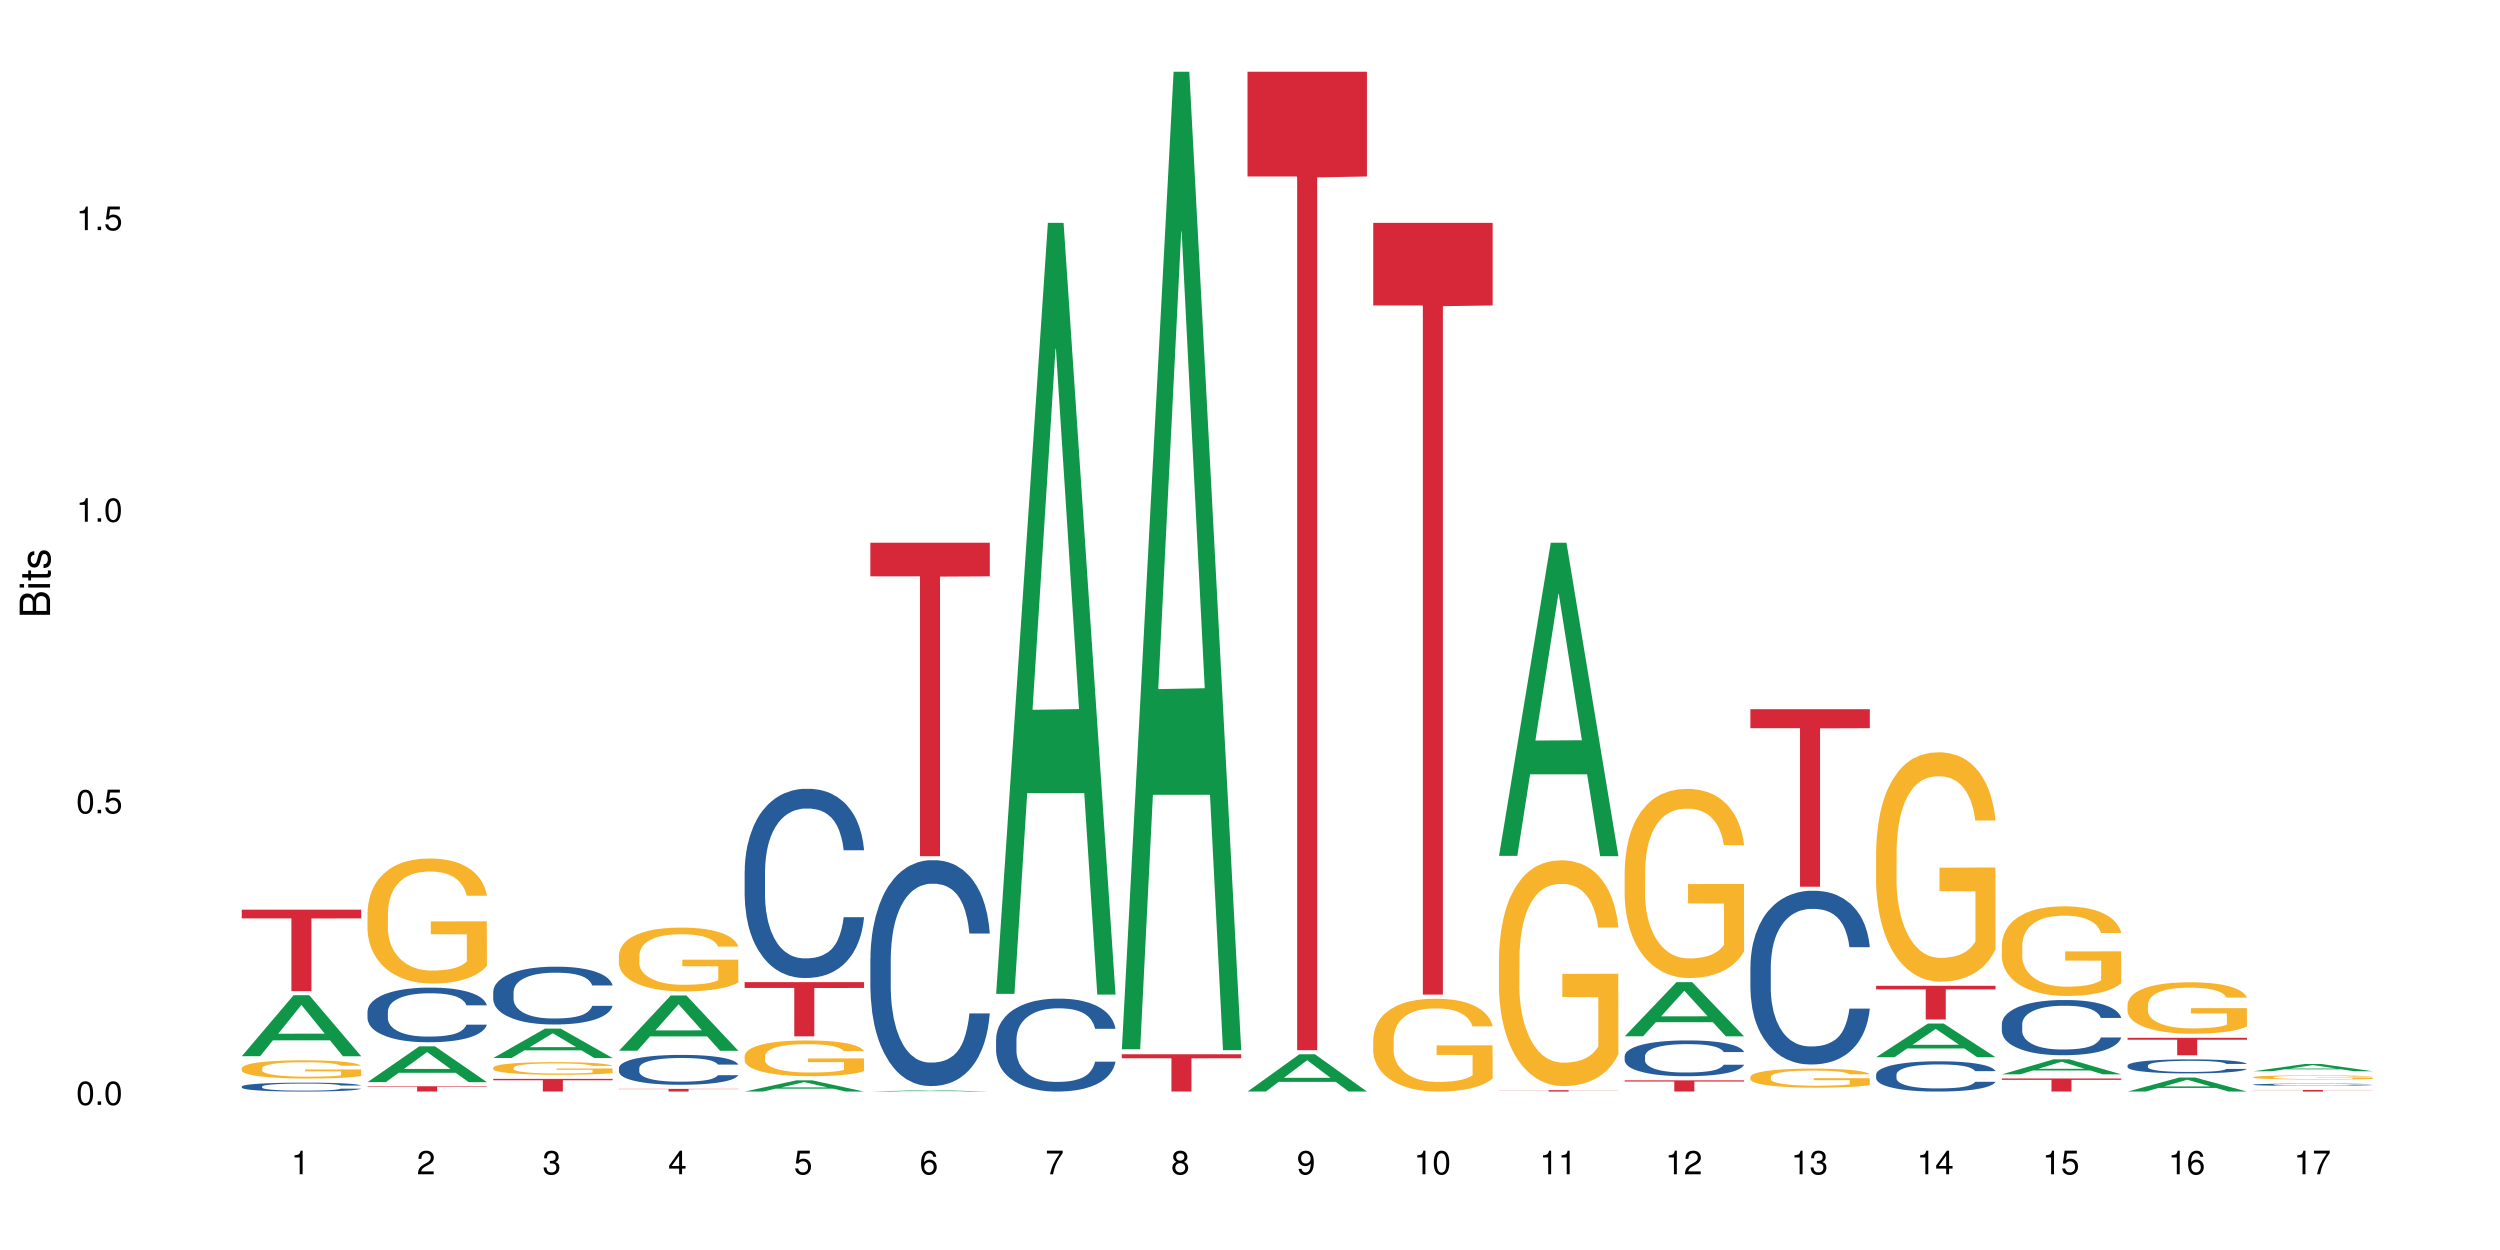 <?xml version="1.0" encoding="UTF-8"?>
<svg xmlns="http://www.w3.org/2000/svg" xmlns:xlink="http://www.w3.org/1999/xlink" width="720pt" height="360pt" viewBox="0 0 720 360" version="1.1">
<defs>
<g>
<symbol overflow="visible" id="glyph0-0">
<path style="stroke:none;" d=""/>
</symbol>
<symbol overflow="visible" id="glyph0-1">
<path style="stroke:none;" d="M 2.641 -6.797 C 2 -6.797 1.422 -6.531 1.078 -6.047 C 0.641 -5.453 0.406 -4.547 0.406 -3.297 C 0.406 -1 1.188 0.219 2.641 0.219 C 4.078 0.219 4.859 -1 4.859 -3.234 C 4.859 -4.562 4.656 -5.438 4.203 -6.047 C 3.844 -6.531 3.281 -6.797 2.641 -6.797 Z M 2.641 -6.047 C 3.547 -6.047 4 -5.125 4 -3.312 C 4 -1.375 3.562 -0.484 2.625 -0.484 C 1.734 -0.484 1.281 -1.422 1.281 -3.281 C 1.281 -5.141 1.734 -6.047 2.641 -6.047 Z M 2.641 -6.047 "/>
</symbol>
<symbol overflow="visible" id="glyph0-2">
<path style="stroke:none;" d="M 1.828 -1 L 0.828 -1 L 0.828 0 L 1.828 0 Z M 1.828 -1 "/>
</symbol>
<symbol overflow="visible" id="glyph0-3">
<path style="stroke:none;" d="M 4.562 -6.797 L 1.062 -6.797 L 0.547 -3.094 L 1.328 -3.094 C 1.719 -3.562 2.047 -3.734 2.578 -3.734 C 3.484 -3.734 4.062 -3.109 4.062 -2.094 C 4.062 -1.125 3.484 -0.531 2.578 -0.531 C 1.828 -0.531 1.375 -0.906 1.188 -1.672 L 0.328 -1.672 C 0.453 -1.109 0.547 -0.844 0.75 -0.594 C 1.125 -0.078 1.828 0.219 2.594 0.219 C 3.969 0.219 4.922 -0.781 4.922 -2.219 C 4.922 -3.562 4.031 -4.484 2.719 -4.484 C 2.25 -4.484 1.859 -4.359 1.469 -4.062 L 1.734 -5.969 L 4.562 -5.969 Z M 4.562 -6.797 "/>
</symbol>
<symbol overflow="visible" id="glyph0-4">
<path style="stroke:none;" d="M 2.484 -4.844 L 2.484 0 L 3.328 0 L 3.328 -6.797 L 2.766 -6.797 C 2.469 -5.75 2.281 -5.609 0.984 -5.453 L 0.984 -4.844 Z M 2.484 -4.844 "/>
</symbol>
<symbol overflow="visible" id="glyph0-5">
<path style="stroke:none;" d="M 4.859 -0.828 L 1.281 -0.828 C 1.359 -1.391 1.672 -1.75 2.5 -2.234 L 3.469 -2.75 C 4.406 -3.266 4.906 -3.969 4.906 -4.812 C 4.906 -5.375 4.672 -5.906 4.266 -6.266 C 3.859 -6.625 3.375 -6.797 2.719 -6.797 C 1.859 -6.797 1.219 -6.5 0.844 -5.922 C 0.609 -5.562 0.5 -5.125 0.484 -4.438 L 1.328 -4.438 C 1.359 -4.906 1.406 -5.188 1.531 -5.406 C 1.75 -5.812 2.188 -6.062 2.703 -6.062 C 3.469 -6.062 4.031 -5.516 4.031 -4.781 C 4.031 -4.25 3.719 -3.797 3.125 -3.438 L 2.234 -2.938 C 0.812 -2.141 0.406 -1.5 0.328 0 L 4.859 0 Z M 4.859 -0.828 "/>
</symbol>
<symbol overflow="visible" id="glyph0-6">
<path style="stroke:none;" d="M 2.125 -3.125 L 2.578 -3.125 C 3.516 -3.125 3.984 -2.703 3.984 -1.891 C 3.984 -1.031 3.469 -0.531 2.578 -0.531 C 1.656 -0.531 1.203 -0.984 1.156 -1.969 L 0.312 -1.969 C 0.344 -1.422 0.438 -1.078 0.609 -0.766 C 0.953 -0.109 1.625 0.219 2.547 0.219 C 3.953 0.219 4.859 -0.609 4.859 -1.906 C 4.859 -2.766 4.516 -3.25 3.703 -3.516 C 4.344 -3.766 4.656 -4.25 4.656 -4.938 C 4.656 -6.109 3.875 -6.797 2.578 -6.797 C 1.203 -6.797 0.484 -6.047 0.453 -4.609 L 1.297 -4.609 C 1.312 -5.016 1.344 -5.25 1.453 -5.453 C 1.641 -5.828 2.062 -6.062 2.594 -6.062 C 3.344 -6.062 3.797 -5.625 3.797 -4.906 C 3.797 -4.422 3.609 -4.141 3.25 -3.984 C 3.016 -3.891 2.719 -3.844 2.125 -3.844 Z M 2.125 -3.125 "/>
</symbol>
<symbol overflow="visible" id="glyph0-7">
<path style="stroke:none;" d="M 3.141 -1.625 L 3.141 0 L 3.984 0 L 3.984 -1.625 L 4.984 -1.625 L 4.984 -2.391 L 3.984 -2.391 L 3.984 -6.797 L 3.359 -6.797 L 0.266 -2.516 L 0.266 -1.625 Z M 3.141 -2.391 L 1 -2.391 L 3.141 -5.359 Z M 3.141 -2.391 "/>
</symbol>
<symbol overflow="visible" id="glyph0-8">
<path style="stroke:none;" d="M 4.781 -5.031 C 4.609 -6.141 3.891 -6.797 2.844 -6.797 C 2.094 -6.797 1.422 -6.438 1.031 -5.828 C 0.609 -5.172 0.406 -4.344 0.406 -3.094 C 0.406 -1.953 0.578 -1.234 0.984 -0.625 C 1.359 -0.078 1.953 0.219 2.703 0.219 C 3.984 0.219 4.922 -0.734 4.922 -2.078 C 4.922 -3.344 4.062 -4.234 2.844 -4.234 C 2.172 -4.234 1.641 -3.969 1.281 -3.469 C 1.281 -5.125 1.828 -6.047 2.797 -6.047 C 3.391 -6.047 3.797 -5.672 3.938 -5.031 Z M 2.734 -3.484 C 3.547 -3.484 4.062 -2.922 4.062 -2 C 4.062 -1.156 3.484 -0.531 2.703 -0.531 C 1.922 -0.531 1.328 -1.188 1.328 -2.047 C 1.328 -2.891 1.906 -3.484 2.734 -3.484 Z M 2.734 -3.484 "/>
</symbol>
<symbol overflow="visible" id="glyph0-9">
<path style="stroke:none;" d="M 4.984 -6.797 L 0.438 -6.797 L 0.438 -5.969 L 4.109 -5.969 C 2.5 -3.656 1.828 -2.234 1.328 0 L 2.219 0 C 2.594 -2.172 3.453 -4.047 4.984 -6.094 Z M 4.984 -6.797 "/>
</symbol>
<symbol overflow="visible" id="glyph0-10">
<path style="stroke:none;" d="M 3.75 -3.578 C 4.453 -4 4.688 -4.344 4.688 -4.984 C 4.688 -6.047 3.844 -6.797 2.641 -6.797 C 1.438 -6.797 0.594 -6.047 0.594 -4.984 C 0.594 -4.359 0.828 -4.016 1.516 -3.578 C 0.734 -3.203 0.359 -2.641 0.359 -1.891 C 0.359 -0.641 1.297 0.219 2.641 0.219 C 3.984 0.219 4.922 -0.641 4.922 -1.875 C 4.922 -2.641 4.531 -3.203 3.75 -3.578 Z M 2.641 -6.047 C 3.359 -6.047 3.812 -5.625 3.812 -4.969 C 3.812 -4.344 3.344 -3.922 2.641 -3.922 C 1.922 -3.922 1.453 -4.344 1.453 -4.984 C 1.453 -5.625 1.922 -6.047 2.641 -6.047 Z M 2.641 -3.203 C 3.484 -3.203 4.062 -2.672 4.062 -1.875 C 4.062 -1.062 3.484 -0.531 2.625 -0.531 C 1.797 -0.531 1.219 -1.078 1.219 -1.875 C 1.219 -2.672 1.797 -3.203 2.641 -3.203 Z M 2.641 -3.203 "/>
</symbol>
<symbol overflow="visible" id="glyph0-11">
<path style="stroke:none;" d="M 0.516 -1.547 C 0.672 -0.438 1.406 0.219 2.438 0.219 C 3.188 0.219 3.859 -0.141 4.266 -0.75 C 4.688 -1.406 4.891 -2.25 4.891 -3.484 C 4.891 -4.625 4.703 -5.359 4.312 -5.953 C 3.938 -6.5 3.344 -6.797 2.594 -6.797 C 1.297 -6.797 0.359 -5.844 0.359 -4.516 C 0.359 -3.25 1.234 -2.344 2.453 -2.344 C 3.094 -2.344 3.562 -2.578 4.016 -3.109 C 4 -1.453 3.469 -0.531 2.5 -0.531 C 1.906 -0.531 1.484 -0.906 1.359 -1.547 Z M 2.578 -6.062 C 3.375 -6.062 3.969 -5.406 3.969 -4.531 C 3.969 -3.688 3.375 -3.094 2.547 -3.094 C 1.734 -3.094 1.234 -3.672 1.234 -4.578 C 1.234 -5.438 1.797 -6.062 2.578 -6.062 Z M 2.578 -6.062 "/>
</symbol>
<symbol overflow="visible" id="glyph1-0">
<path style="stroke:none;" d=""/>
</symbol>
<symbol overflow="visible" id="glyph1-1">
<path style="stroke:none;" d="M 0 -0.953 L 0 -4.891 C 0 -5.719 -0.234 -6.344 -0.734 -6.797 C -1.188 -7.234 -1.812 -7.469 -2.5 -7.469 C -3.547 -7.469 -4.188 -7 -4.625 -5.875 C -4.984 -6.672 -5.641 -7.094 -6.531 -7.094 C -7.156 -7.094 -7.734 -6.859 -8.141 -6.391 C -8.562 -5.938 -8.75 -5.344 -8.75 -4.5 L -8.75 -0.953 Z M -4.984 -2.062 L -7.766 -2.062 L -7.766 -4.219 C -7.766 -4.844 -7.688 -5.203 -7.453 -5.5 C -7.219 -5.812 -6.859 -5.969 -6.375 -5.969 C -5.906 -5.969 -5.531 -5.812 -5.297 -5.5 C -5.062 -5.203 -4.984 -4.844 -4.984 -4.219 Z M -0.984 -2.062 L -4 -2.062 L -4 -4.781 C -4 -5.328 -3.859 -5.688 -3.578 -5.953 C -3.297 -6.219 -2.922 -6.359 -2.484 -6.359 C -2.062 -6.359 -1.688 -6.219 -1.406 -5.953 C -1.109 -5.688 -0.984 -5.328 -0.984 -4.781 Z M -0.984 -2.062 "/>
</symbol>
<symbol overflow="visible" id="glyph1-2">
<path style="stroke:none;" d="M -6.281 -1.797 L -6.281 -0.797 L 0 -0.797 L 0 -1.797 Z M -8.75 -1.797 L -8.75 -0.797 L -7.484 -0.797 L -7.484 -1.797 Z M -8.75 -1.797 "/>
</symbol>
<symbol overflow="visible" id="glyph1-3">
<path style="stroke:none;" d="M -6.281 -3.047 L -6.281 -2.016 L -8.016 -2.016 L -8.016 -1.016 L -6.281 -1.016 L -6.281 -0.172 L -5.469 -0.172 L -5.469 -1.016 L -0.719 -1.016 C -0.078 -1.016 0.281 -1.453 0.281 -2.234 C 0.281 -2.469 0.25 -2.719 0.188 -3.047 L -0.641 -3.047 C -0.609 -2.922 -0.594 -2.766 -0.594 -2.562 C -0.594 -2.141 -0.719 -2.016 -1.156 -2.016 L -5.469 -2.016 L -5.469 -3.047 Z M -6.281 -3.047 "/>
</symbol>
<symbol overflow="visible" id="glyph1-4">
<path style="stroke:none;" d="M -4.531 -5.25 C -5.766 -5.25 -6.469 -4.422 -6.469 -2.969 C -6.469 -1.516 -5.719 -0.562 -4.547 -0.562 C -3.562 -0.562 -3.094 -1.062 -2.734 -2.562 L -2.516 -3.484 C -2.344 -4.188 -2.094 -4.469 -1.625 -4.469 C -1.047 -4.469 -0.641 -3.875 -0.641 -3 C -0.641 -2.453 -0.797 -2 -1.062 -1.75 C -1.25 -1.594 -1.422 -1.531 -1.875 -1.469 L -1.875 -0.406 C -0.422 -0.453 0.281 -1.266 0.281 -2.922 C 0.281 -4.5 -0.5 -5.516 -1.719 -5.516 C -2.656 -5.516 -3.172 -4.984 -3.469 -3.734 L -3.703 -2.766 C -3.891 -1.953 -4.156 -1.609 -4.594 -1.609 C -5.172 -1.609 -5.547 -2.125 -5.547 -2.938 C -5.547 -3.75 -5.203 -4.172 -4.531 -4.203 Z M -4.531 -5.25 "/>
</symbol>
</g>
</defs>
<g id="surface65477">
<rect x="0" y="0" width="720" height="360" style="fill:rgb(100%,100%,100%);fill-opacity:1;stroke:none;"/>
<path style=" stroke:none;fill-rule:nonzero;fill:rgb(6.275%,58.824%,28.235%);fill-opacity:1;" d="M 69.629 304.176 L 69.668 304.16 L 84.551 286.625 L 89.07 286.625 L 104.027 304.195 L 98.77 304.195 L 95.023 299.609 L 78.598 299.609 L 74.922 304.176 L 69.629 304.176 L 80.176 297.711 L 93.516 297.695 L 86.863 289.496 L 86.789 289.48 L 86.719 289.527 L 80.141 297.695 L 80.176 297.711 Z M 69.629 304.176 "/>
<path style=" stroke:none;fill-rule:nonzero;fill:rgb(14.51%,36.078%,60%);fill-opacity:1;" d="M 69.629 312.918 L 69.672 312.918 L 69.672 312.859 L 69.797 312.77 L 70.09 312.656 L 70.383 312.582 L 71.141 312.441 L 72.188 312.309 L 73.277 312.203 L 74.074 312.145 L 74.789 312.098 L 76.426 312.008 L 77.473 311.965 L 78.605 311.926 L 79.992 311.887 L 80.996 311.863 L 83.262 311.824 L 84.941 311.809 L 86.242 311.801 L 89.051 311.801 L 90.73 311.809 L 91.945 311.82 L 93.289 311.84 L 94.422 311.863 L 96.391 311.914 L 98.152 311.98 L 98.949 312.016 L 100.207 312.09 L 101.172 312.16 L 101.844 312.223 L 102.602 312.309 L 103.27 312.414 L 103.773 312.535 L 104.027 312.633 L 98.152 312.633 L 97.859 312.539 L 97.523 312.469 L 96.895 312.371 L 96.266 312.305 L 95.387 312.234 L 94.586 312.191 L 93.496 312.145 L 92.531 312.117 L 91.527 312.098 L 90.562 312.082 L 88.715 312.07 L 86.574 312.07 L 85.777 312.074 L 84.145 312.094 L 83.262 312.109 L 82.004 312.141 L 81.121 312.172 L 80.074 312.219 L 79.359 312.258 L 78.48 312.32 L 77.852 312.375 L 77.137 312.453 L 76.719 312.512 L 76.34 312.574 L 76.004 312.652 L 75.754 312.734 L 75.586 312.824 L 75.5 312.906 L 75.5 313.27 L 75.586 313.355 L 75.797 313.453 L 76.34 313.598 L 77.137 313.723 L 78.062 313.82 L 78.941 313.891 L 79.445 313.926 L 80.117 313.961 L 81.164 314.008 L 82.676 314.055 L 83.555 314.074 L 84.898 314.094 L 86.281 314.102 L 88.129 314.102 L 89.766 314.094 L 90.855 314.082 L 91.988 314.062 L 93.539 314.023 L 94.504 313.984 L 95.344 313.941 L 95.973 313.895 L 96.391 313.859 L 97.02 313.785 L 97.523 313.707 L 97.902 313.625 L 98.152 313.543 L 104.027 313.543 L 103.773 313.637 L 103.398 313.73 L 103.02 313.797 L 102.434 313.879 L 101.762 313.953 L 100.797 314.035 L 100 314.09 L 98.949 314.148 L 97.984 314.191 L 96.938 314.23 L 95.387 314.277 L 94.379 314.301 L 93.289 314.324 L 91.988 314.344 L 90.352 314.359 L 88.59 314.367 L 86.953 314.371 L 85.191 314.367 L 83.891 314.355 L 82.172 314.336 L 80.031 314.293 L 78.48 314.25 L 77.266 314.203 L 76.215 314.156 L 75.039 314.094 L 73.531 313.988 L 72.609 313.91 L 71.977 313.844 L 71.266 313.754 L 70.762 313.672 L 70.176 313.539 L 69.754 313.371 L 69.629 313.242 Z M 69.629 312.918 "/>
<path style=" stroke:none;fill-rule:nonzero;fill:rgb(96.863%,70.196%,16.863%);fill-opacity:1;" d="M 69.629 307.621 L 69.672 307.617 L 69.672 307.52 L 69.84 307.305 L 70.258 307.008 L 70.805 306.762 L 71.391 306.57 L 71.77 306.469 L 72.398 306.328 L 72.941 306.223 L 74.328 306.004 L 76.09 305.805 L 77.055 305.719 L 78.145 305.637 L 79.695 305.547 L 80.41 305.512 L 82.59 305.434 L 85.066 305.387 L 87.793 305.371 L 89.051 305.379 L 90.77 305.398 L 93.121 305.449 L 94.461 305.496 L 95.512 305.547 L 96.602 305.609 L 97.945 305.703 L 99.203 305.82 L 100.207 305.934 L 101.215 306.078 L 102.055 306.23 L 102.766 306.398 L 103.398 306.602 L 103.773 306.77 L 104.027 306.934 L 98.195 306.934 L 97.859 306.77 L 97.48 306.637 L 96.852 306.48 L 96.223 306.363 L 95.594 306.273 L 94.422 306.148 L 93.414 306.074 L 92.156 306.004 L 90.938 305.961 L 89.555 305.934 L 88.715 305.926 L 86.492 305.926 L 84.48 305.957 L 83.305 305.996 L 82.465 306.035 L 81.289 306.105 L 80.578 306.164 L 80.156 306.203 L 78.898 306.352 L 78.062 306.484 L 77.598 306.574 L 77.012 306.719 L 76.594 306.848 L 76.133 307.039 L 75.879 307.184 L 75.543 307.512 L 75.5 308.375 L 75.629 308.555 L 75.879 308.75 L 76.215 308.926 L 76.719 309.105 L 77.223 309.246 L 78.102 309.434 L 78.859 309.559 L 79.445 309.637 L 80.578 309.77 L 81.039 309.812 L 82.129 309.898 L 83.262 309.965 L 84.645 310.023 L 85.695 310.051 L 87.371 310.074 L 89.512 310.074 L 92.027 310.047 L 93.625 310.008 L 94.715 309.969 L 95.426 309.938 L 96.309 309.883 L 96.938 309.836 L 97.523 309.781 L 98.238 309.699 L 98.238 308.555 L 87.875 308.551 L 87.875 308.016 L 103.984 308.008 L 104.027 309.883 L 103.145 310.012 L 102.055 310.137 L 101.004 310.234 L 99.914 310.312 L 98.363 310.406 L 97.105 310.465 L 95.176 310.531 L 93.414 310.574 L 91.566 310.602 L 89.934 310.617 L 88.004 310.621 L 86.281 310.613 L 84.438 310.582 L 82.969 310.543 L 81.625 310.496 L 80.285 310.434 L 78.605 310.332 L 77.516 310.254 L 76.383 310.152 L 75.25 310.031 L 74.242 309.902 L 73.574 309.801 L 72.902 309.688 L 72.188 309.543 L 71.516 309.379 L 71.012 309.23 L 70.551 309.062 L 70.215 308.906 L 69.883 308.691 L 69.715 308.516 L 69.629 308.367 Z M 69.629 307.621 "/>
<path style=" stroke:none;fill-rule:nonzero;fill:rgb(83.922%,15.686%,22.353%);fill-opacity:1;" d="M 69.629 261.984 L 104.027 261.984 L 104.027 264.496 L 89.691 264.52 L 89.691 285.445 L 83.922 285.445 L 83.922 264.539 L 83.84 264.496 L 69.629 264.496 Z M 69.629 261.984 "/>
<path style=" stroke:none;fill-rule:nonzero;fill:rgb(6.275%,58.824%,28.235%);fill-opacity:1;" d="M 105.836 311.656 L 105.871 311.645 L 120.758 301.348 L 125.277 301.348 L 140.234 311.664 L 134.977 311.664 L 131.23 308.973 L 114.805 308.973 L 111.129 311.656 L 105.836 311.656 L 116.383 307.859 L 129.723 307.848 L 123.07 303.035 L 122.996 303.023 L 122.926 303.055 L 116.348 307.848 L 116.383 307.859 Z M 105.836 311.656 "/>
<path style=" stroke:none;fill-rule:nonzero;fill:rgb(14.51%,36.078%,60%);fill-opacity:1;" d="M 105.836 291.285 L 105.879 291.27 L 105.879 290.926 L 106.004 290.379 L 106.297 289.688 L 106.59 289.215 L 107.348 288.363 L 108.395 287.547 L 109.484 286.914 L 110.281 286.539 L 110.996 286.25 L 112.633 285.719 L 113.68 285.445 L 114.812 285.203 L 116.195 284.957 L 117.203 284.812 L 119.469 284.586 L 121.148 284.484 L 122.449 284.441 L 125.258 284.441 L 126.938 284.496 L 128.152 284.57 L 129.496 284.684 L 130.629 284.812 L 132.598 285.129 L 134.359 285.531 L 135.156 285.762 L 136.414 286.207 L 137.379 286.641 L 138.051 287.016 L 138.809 287.547 L 139.477 288.191 L 139.98 288.926 L 140.234 289.543 L 134.359 289.543 L 134.066 288.969 L 133.73 288.523 L 133.102 287.934 L 132.473 287.516 L 131.59 287.102 L 130.793 286.828 L 129.703 286.555 L 128.738 286.383 L 127.734 286.25 L 126.77 286.164 L 124.922 286.078 L 122.781 286.078 L 121.984 286.109 L 120.352 286.223 L 119.469 286.324 L 118.211 286.523 L 117.328 286.711 L 116.281 287 L 115.566 287.242 L 114.688 287.617 L 114.059 287.949 L 113.344 288.422 L 112.926 288.781 L 112.547 289.184 L 112.211 289.66 L 111.961 290.164 L 111.793 290.695 L 111.707 291.211 L 111.707 293.441 L 111.793 293.957 L 112.004 294.562 L 112.547 295.438 L 113.344 296.199 L 114.27 296.805 L 115.148 297.234 L 115.652 297.438 L 116.324 297.668 L 117.371 297.953 L 118.883 298.242 L 119.762 298.355 L 121.105 298.473 L 122.488 298.531 L 124.336 298.531 L 125.973 298.473 L 127.062 298.398 L 128.195 298.285 L 129.746 298.039 L 130.711 297.812 L 131.551 297.539 L 132.18 297.266 L 132.598 297.035 L 133.227 296.59 L 133.73 296.102 L 134.109 295.598 L 134.359 295.109 L 140.234 295.109 L 139.98 295.684 L 139.605 296.242 L 139.227 296.66 L 138.641 297.164 L 137.969 297.609 L 137.004 298.113 L 136.207 298.441 L 135.156 298.801 L 134.191 299.074 L 133.145 299.32 L 131.59 299.609 L 130.586 299.75 L 129.496 299.879 L 128.195 299.996 L 126.559 300.098 L 124.797 300.152 L 123.16 300.168 L 121.398 300.141 L 120.098 300.082 L 118.379 299.953 L 116.238 299.695 L 114.688 299.422 L 113.469 299.148 L 112.422 298.859 L 111.246 298.473 L 109.738 297.84 L 108.816 297.352 L 108.184 296.949 L 107.473 296.387 L 106.969 295.883 L 106.383 295.078 L 105.961 294.059 L 105.836 293.266 Z M 105.836 291.285 "/>
<path style=" stroke:none;fill-rule:nonzero;fill:rgb(96.863%,70.196%,16.863%);fill-opacity:1;" d="M 105.836 262.672 L 105.879 262.637 L 105.879 261.98 L 106.047 260.5 L 106.465 258.461 L 107.012 256.781 L 107.598 255.469 L 107.977 254.777 L 108.605 253.789 L 109.148 253.066 L 110.535 251.586 L 112.297 250.203 L 113.262 249.613 L 114.352 249.055 L 115.902 248.43 L 116.617 248.199 L 118.797 247.672 L 121.273 247.344 L 124 247.242 L 125.258 247.277 L 126.977 247.41 L 129.328 247.77 L 130.668 248.098 L 131.719 248.43 L 132.809 248.855 L 134.152 249.512 L 135.41 250.301 L 136.414 251.094 L 137.422 252.078 L 138.262 253.133 L 138.973 254.281 L 139.605 255.664 L 139.98 256.816 L 140.234 257.965 L 134.402 257.965 L 134.066 256.816 L 133.688 255.926 L 133.059 254.844 L 132.43 254.051 L 131.801 253.426 L 130.629 252.574 L 129.621 252.047 L 128.363 251.586 L 127.145 251.289 L 125.762 251.094 L 124.922 251.027 L 122.699 251.027 L 120.688 251.258 L 119.512 251.52 L 118.672 251.781 L 117.496 252.277 L 116.785 252.672 L 116.363 252.934 L 115.105 253.953 L 114.27 254.875 L 113.805 255.5 L 113.219 256.488 L 112.801 257.375 L 112.34 258.691 L 112.086 259.676 L 111.75 261.914 L 111.707 267.836 L 111.836 269.086 L 112.086 270.434 L 112.422 271.617 L 112.926 272.867 L 113.43 273.82 L 114.309 275.102 L 115.066 275.957 L 115.652 276.52 L 116.785 277.406 L 117.246 277.703 L 118.336 278.293 L 119.469 278.754 L 120.852 279.148 L 121.902 279.348 L 123.578 279.512 L 125.719 279.512 L 128.234 279.312 L 129.828 279.051 L 130.922 278.789 L 131.633 278.559 L 132.516 278.195 L 133.145 277.867 L 133.73 277.504 L 134.445 276.945 L 134.445 269.086 L 124.082 269.051 L 124.082 265.367 L 140.191 265.336 L 140.234 278.195 L 139.352 279.082 L 138.262 279.938 L 137.211 280.598 L 136.121 281.156 L 134.57 281.781 L 133.312 282.176 L 131.383 282.637 L 129.621 282.934 L 127.773 283.129 L 126.137 283.227 L 124.211 283.262 L 122.488 283.195 L 120.645 282.996 L 119.176 282.734 L 117.832 282.406 L 116.492 281.977 L 114.812 281.289 L 113.723 280.727 L 112.59 280.039 L 111.457 279.215 L 110.449 278.328 L 109.781 277.637 L 109.109 276.848 L 108.395 275.859 L 107.723 274.742 L 107.219 273.723 L 106.758 272.57 L 106.422 271.484 L 106.09 270.004 L 105.922 268.82 L 105.836 267.801 Z M 105.836 262.672 "/>
<path style=" stroke:none;fill-rule:nonzero;fill:rgb(83.922%,15.686%,22.353%);fill-opacity:1;" d="M 105.836 312.844 L 140.234 312.844 L 140.234 313.008 L 125.898 313.008 L 125.898 314.371 L 120.129 314.371 L 120.129 313.012 L 120.047 313.008 L 105.836 313.008 Z M 105.836 312.844 "/>
<path style=" stroke:none;fill-rule:nonzero;fill:rgb(6.275%,58.824%,28.235%);fill-opacity:1;" d="M 142.043 304.707 L 142.078 304.699 L 156.965 296.238 L 161.484 296.238 L 176.441 304.715 L 171.184 304.715 L 167.438 302.5 L 151.012 302.5 L 147.336 304.707 L 142.043 304.707 L 152.59 301.586 L 165.93 301.578 L 159.277 297.621 L 159.203 297.613 L 159.133 297.637 L 152.555 301.578 L 152.59 301.586 Z M 142.043 304.707 "/>
<path style=" stroke:none;fill-rule:nonzero;fill:rgb(14.51%,36.078%,60%);fill-opacity:1;" d="M 142.043 285.652 L 142.086 285.637 L 142.086 285.273 L 142.211 284.695 L 142.504 283.965 L 142.797 283.461 L 143.555 282.562 L 144.602 281.695 L 145.691 281.027 L 146.488 280.629 L 147.203 280.324 L 148.84 279.762 L 149.887 279.473 L 151.02 279.215 L 152.402 278.957 L 153.41 278.805 L 155.676 278.562 L 157.355 278.453 L 158.652 278.41 L 161.465 278.41 L 163.145 278.469 L 164.359 278.547 L 165.703 278.668 L 166.832 278.805 L 168.805 279.141 L 170.566 279.566 L 171.363 279.809 L 172.621 280.281 L 173.586 280.738 L 174.258 281.133 L 175.012 281.695 L 175.684 282.379 L 176.188 283.156 L 176.441 283.812 L 170.566 283.812 L 170.273 283.203 L 169.938 282.73 L 169.309 282.105 L 168.68 281.664 L 167.797 281.223 L 167 280.934 L 165.91 280.645 L 164.945 280.465 L 163.941 280.324 L 162.977 280.234 L 161.129 280.145 L 158.988 280.145 L 158.191 280.172 L 156.559 280.297 L 155.676 280.402 L 154.418 280.613 L 153.535 280.812 L 152.488 281.117 L 151.773 281.375 L 150.895 281.773 L 150.266 282.121 L 149.551 282.625 L 149.133 283.004 L 148.754 283.43 L 148.418 283.934 L 148.168 284.465 L 148 285.027 L 147.914 285.574 L 147.914 287.934 L 148 288.484 L 148.211 289.121 L 148.754 290.051 L 149.551 290.855 L 150.473 291.496 L 151.355 291.953 L 151.859 292.164 L 152.531 292.41 L 153.578 292.715 L 155.09 293.02 L 155.969 293.141 L 157.312 293.262 L 158.695 293.32 L 160.543 293.32 L 162.18 293.262 L 163.27 293.184 L 164.402 293.062 L 165.953 292.805 L 166.918 292.562 L 167.758 292.273 L 168.387 291.984 L 168.805 291.738 L 169.434 291.27 L 169.938 290.75 L 170.316 290.219 L 170.566 289.699 L 176.441 289.699 L 176.188 290.309 L 175.812 290.902 L 175.434 291.344 L 174.848 291.875 L 174.176 292.348 L 173.211 292.879 L 172.414 293.23 L 171.363 293.609 L 170.398 293.898 L 169.352 294.16 L 167.797 294.465 L 166.793 294.617 L 165.703 294.754 L 164.402 294.875 L 162.766 294.98 L 161.004 295.043 L 159.367 295.059 L 157.605 295.027 L 156.305 294.965 L 154.586 294.828 L 152.445 294.555 L 150.895 294.266 L 149.676 293.977 L 148.629 293.672 L 147.453 293.262 L 145.945 292.59 L 145.02 292.074 L 144.391 291.648 L 143.68 291.055 L 143.176 290.523 L 142.59 289.668 L 142.168 288.59 L 142.043 287.754 Z M 142.043 285.652 "/>
<path style=" stroke:none;fill-rule:nonzero;fill:rgb(96.863%,70.196%,16.863%);fill-opacity:1;" d="M 142.043 307.457 L 142.086 307.453 L 142.086 307.387 L 142.254 307.234 L 142.672 307.031 L 143.219 306.859 L 143.805 306.727 L 144.184 306.656 L 144.812 306.555 L 145.355 306.484 L 146.742 306.332 L 148.504 306.191 L 149.469 306.133 L 150.559 306.078 L 152.109 306.012 L 152.824 305.988 L 155.004 305.938 L 157.48 305.902 L 160.207 305.895 L 161.465 305.898 L 163.184 305.91 L 165.535 305.945 L 166.875 305.98 L 167.926 306.012 L 169.016 306.055 L 170.359 306.125 L 171.617 306.203 L 172.621 306.285 L 173.629 306.383 L 174.469 306.488 L 175.18 306.605 L 175.812 306.746 L 176.188 306.863 L 176.441 306.98 L 170.609 306.98 L 170.273 306.863 L 169.895 306.773 L 169.266 306.664 L 168.637 306.582 L 168.008 306.52 L 166.832 306.434 L 165.828 306.379 L 164.57 306.332 L 163.352 306.305 L 161.969 306.285 L 161.129 306.277 L 158.906 306.277 L 156.891 306.301 L 155.719 306.328 L 154.879 306.352 L 153.703 306.402 L 152.992 306.441 L 152.57 306.469 L 151.312 306.574 L 150.473 306.668 L 150.012 306.73 L 149.426 306.828 L 149.008 306.918 L 148.547 307.055 L 148.293 307.152 L 147.957 307.379 L 147.914 307.98 L 148.043 308.105 L 148.293 308.242 L 148.629 308.363 L 149.133 308.488 L 149.637 308.586 L 150.516 308.715 L 151.273 308.801 L 151.859 308.859 L 152.992 308.949 L 153.453 308.98 L 154.543 309.039 L 155.676 309.086 L 157.059 309.125 L 158.109 309.145 L 159.785 309.164 L 161.926 309.164 L 164.441 309.141 L 166.035 309.117 L 167.129 309.09 L 167.84 309.066 L 168.723 309.027 L 169.352 308.996 L 169.938 308.961 L 170.652 308.902 L 170.652 308.105 L 160.289 308.102 L 160.289 307.73 L 176.398 307.727 L 176.441 309.027 L 175.559 309.117 L 174.469 309.207 L 173.418 309.273 L 172.328 309.328 L 170.777 309.391 L 169.52 309.434 L 167.59 309.48 L 165.828 309.508 L 163.98 309.527 L 162.344 309.539 L 160.418 309.543 L 158.695 309.535 L 156.852 309.516 L 155.383 309.488 L 154.039 309.457 L 152.699 309.414 L 151.02 309.344 L 149.93 309.285 L 148.797 309.215 L 147.664 309.133 L 146.656 309.043 L 145.984 308.973 L 145.316 308.891 L 144.602 308.793 L 143.93 308.68 L 143.426 308.574 L 142.965 308.461 L 142.629 308.348 L 142.293 308.199 L 142.129 308.078 L 142.043 307.977 Z M 142.043 307.457 "/>
<path style=" stroke:none;fill-rule:nonzero;fill:rgb(83.922%,15.686%,22.353%);fill-opacity:1;" d="M 142.043 310.723 L 176.441 310.723 L 176.441 311.113 L 162.105 311.117 L 162.105 314.371 L 156.336 314.371 L 156.336 311.121 L 156.254 311.113 L 142.043 311.113 Z M 142.043 310.723 "/>
<path style=" stroke:none;fill-rule:nonzero;fill:rgb(6.275%,58.824%,28.235%);fill-opacity:1;" d="M 178.25 302.621 L 178.285 302.605 L 193.172 286.703 L 197.691 286.703 L 212.648 302.637 L 207.391 302.637 L 203.645 298.477 L 187.219 298.477 L 183.543 302.621 L 178.25 302.621 L 188.797 296.758 L 202.137 296.742 L 195.484 289.305 L 195.41 289.289 L 195.34 289.336 L 188.762 296.742 L 188.797 296.758 Z M 178.25 302.621 "/>
<path style=" stroke:none;fill-rule:nonzero;fill:rgb(14.51%,36.078%,60%);fill-opacity:1;" d="M 178.25 307.559 L 178.293 307.551 L 178.293 307.359 L 178.418 307.062 L 178.711 306.684 L 179.004 306.426 L 179.762 305.961 L 180.809 305.512 L 181.898 305.168 L 182.695 304.965 L 183.41 304.805 L 185.047 304.516 L 186.094 304.367 L 187.227 304.23 L 188.609 304.098 L 189.617 304.02 L 191.883 303.895 L 193.562 303.84 L 194.859 303.816 L 197.672 303.816 L 199.348 303.848 L 200.566 303.887 L 201.91 303.949 L 203.039 304.02 L 205.012 304.191 L 206.773 304.414 L 207.57 304.539 L 208.828 304.781 L 209.793 305.02 L 210.465 305.223 L 211.219 305.512 L 211.891 305.867 L 212.395 306.27 L 212.648 306.605 L 206.773 306.605 L 206.48 306.293 L 206.145 306.047 L 205.516 305.727 L 204.887 305.496 L 204.004 305.27 L 203.207 305.121 L 202.117 304.973 L 201.152 304.875 L 200.148 304.805 L 199.184 304.758 L 197.336 304.711 L 195.195 304.711 L 194.398 304.727 L 192.766 304.789 L 191.883 304.844 L 190.625 304.957 L 189.742 305.059 L 188.695 305.215 L 187.98 305.348 L 187.102 305.551 L 186.473 305.734 L 185.758 305.992 L 185.34 306.188 L 184.961 306.41 L 184.625 306.668 L 184.375 306.945 L 184.207 307.234 L 184.121 307.52 L 184.121 308.734 L 184.207 309.02 L 184.418 309.348 L 184.961 309.828 L 185.758 310.246 L 186.68 310.574 L 187.562 310.812 L 188.066 310.922 L 188.738 311.047 L 189.785 311.203 L 191.297 311.363 L 192.176 311.426 L 193.52 311.488 L 194.902 311.52 L 196.75 311.52 L 198.387 311.488 L 199.477 311.449 L 200.609 311.387 L 202.16 311.25 L 203.125 311.125 L 203.965 310.977 L 204.594 310.828 L 205.012 310.703 L 205.641 310.457 L 206.145 310.191 L 206.523 309.914 L 206.773 309.648 L 212.648 309.648 L 212.395 309.961 L 212.016 310.27 L 211.641 310.496 L 211.055 310.773 L 210.383 311.016 L 209.418 311.289 L 208.621 311.473 L 207.57 311.668 L 206.605 311.816 L 205.559 311.949 L 204.004 312.109 L 203 312.188 L 201.91 312.258 L 200.609 312.32 L 198.973 312.375 L 197.211 312.406 L 195.574 312.414 L 193.812 312.398 L 192.512 312.367 L 190.793 312.297 L 188.652 312.156 L 187.102 312.008 L 185.883 311.855 L 184.836 311.699 L 183.66 311.488 L 182.152 311.141 L 181.227 310.875 L 180.598 310.652 L 179.887 310.348 L 179.383 310.074 L 178.797 309.633 L 178.375 309.074 L 178.25 308.641 Z M 178.25 307.559 "/>
<path style=" stroke:none;fill-rule:nonzero;fill:rgb(96.863%,70.196%,16.863%);fill-opacity:1;" d="M 178.25 275.016 L 178.293 275 L 178.293 274.664 L 178.461 273.91 L 178.879 272.867 L 179.426 272.012 L 180.012 271.34 L 180.391 270.988 L 181.02 270.484 L 181.562 270.113 L 182.949 269.359 L 184.711 268.656 L 185.676 268.352 L 186.766 268.066 L 188.316 267.75 L 189.031 267.633 L 191.211 267.363 L 193.688 267.195 L 196.414 267.145 L 197.672 267.16 L 199.391 267.227 L 201.742 267.414 L 203.082 267.582 L 204.133 267.75 L 205.223 267.965 L 206.562 268.301 L 207.824 268.707 L 208.828 269.109 L 209.836 269.613 L 210.676 270.148 L 211.387 270.734 L 212.016 271.441 L 212.395 272.027 L 212.648 272.617 L 206.816 272.617 L 206.48 272.027 L 206.102 271.574 L 205.473 271.02 L 204.844 270.617 L 204.215 270.301 L 203.039 269.863 L 202.035 269.594 L 200.777 269.359 L 199.559 269.207 L 198.176 269.109 L 197.336 269.074 L 195.113 269.074 L 193.098 269.191 L 191.926 269.328 L 191.086 269.461 L 189.91 269.711 L 189.199 269.914 L 188.777 270.047 L 187.52 270.566 L 186.68 271.039 L 186.219 271.355 L 185.633 271.859 L 185.215 272.312 L 184.754 272.984 L 184.5 273.488 L 184.164 274.629 L 184.121 277.652 L 184.25 278.289 L 184.5 278.977 L 184.836 279.582 L 185.34 280.219 L 185.844 280.707 L 186.723 281.359 L 187.48 281.797 L 188.066 282.082 L 189.199 282.535 L 189.66 282.688 L 190.75 282.988 L 191.883 283.223 L 193.266 283.426 L 194.316 283.527 L 195.992 283.609 L 198.133 283.609 L 200.648 283.508 L 202.242 283.375 L 203.336 283.238 L 204.047 283.121 L 204.93 282.938 L 205.559 282.77 L 206.145 282.586 L 206.859 282.301 L 206.859 278.289 L 196.496 278.273 L 196.496 276.391 L 212.605 276.375 L 212.648 282.938 L 211.766 283.391 L 210.676 283.828 L 209.625 284.164 L 208.535 284.449 L 206.984 284.766 L 205.727 284.969 L 203.797 285.203 L 202.035 285.355 L 200.188 285.457 L 198.551 285.508 L 196.621 285.523 L 194.902 285.488 L 193.059 285.387 L 191.59 285.254 L 190.246 285.086 L 188.906 284.867 L 187.227 284.516 L 186.137 284.23 L 185.004 283.879 L 183.871 283.457 L 182.863 283.004 L 182.191 282.652 L 181.523 282.25 L 180.809 281.746 L 180.137 281.176 L 179.633 280.656 L 179.172 280.066 L 178.836 279.516 L 178.5 278.758 L 178.336 278.156 L 178.25 277.633 Z M 178.25 275.016 "/>
<path style=" stroke:none;fill-rule:nonzero;fill:rgb(83.922%,15.686%,22.353%);fill-opacity:1;" d="M 178.25 313.594 L 212.648 313.594 L 212.648 313.676 L 198.312 313.68 L 198.312 314.371 L 192.543 314.371 L 192.543 313.68 L 192.461 313.676 L 178.25 313.676 Z M 178.25 313.594 "/>
<path style=" stroke:none;fill-rule:nonzero;fill:rgb(6.275%,58.824%,28.235%);fill-opacity:1;" d="M 214.457 314.367 L 214.492 314.363 L 229.379 311.133 L 233.898 311.133 L 248.855 314.371 L 243.598 314.371 L 239.852 313.527 L 223.422 313.527 L 219.75 314.367 L 214.457 314.367 L 225.004 313.176 L 238.344 313.172 L 231.691 311.66 L 231.617 311.66 L 231.547 311.668 L 224.969 313.172 L 225.004 313.176 Z M 214.457 314.367 "/>
<path style=" stroke:none;fill-rule:nonzero;fill:rgb(14.51%,36.078%,60%);fill-opacity:1;" d="M 214.457 250.902 L 214.5 250.852 L 214.5 249.656 L 214.625 247.766 L 214.918 245.375 L 215.211 243.73 L 215.969 240.793 L 217.016 237.953 L 218.105 235.762 L 218.902 234.469 L 219.617 233.473 L 221.254 231.629 L 222.301 230.684 L 223.434 229.836 L 224.816 228.988 L 225.824 228.492 L 228.09 227.695 L 229.77 227.344 L 231.066 227.195 L 233.879 227.195 L 235.555 227.395 L 236.773 227.645 L 238.117 228.043 L 239.246 228.492 L 241.219 229.586 L 242.98 230.98 L 243.777 231.777 L 245.035 233.32 L 246 234.816 L 246.672 236.109 L 247.426 237.953 L 248.098 240.195 L 248.602 242.734 L 248.855 244.875 L 242.98 244.875 L 242.688 242.883 L 242.352 241.34 L 241.723 239.297 L 241.094 237.855 L 240.211 236.41 L 239.414 235.465 L 238.324 234.516 L 237.359 233.918 L 236.352 233.473 L 235.391 233.172 L 233.543 232.875 L 231.402 232.875 L 230.605 232.973 L 228.973 233.371 L 228.09 233.719 L 226.832 234.418 L 225.949 235.066 L 224.902 236.062 L 224.188 236.906 L 223.309 238.203 L 222.68 239.348 L 221.965 240.992 L 221.547 242.238 L 221.168 243.629 L 220.832 245.273 L 220.582 247.016 L 220.414 248.859 L 220.328 250.652 L 220.328 258.371 L 220.414 260.164 L 220.625 262.258 L 221.168 265.293 L 221.965 267.934 L 222.887 270.027 L 223.77 271.52 L 224.273 272.219 L 224.945 273.016 L 225.992 274.012 L 227.504 275.008 L 228.383 275.406 L 229.727 275.805 L 231.109 276.004 L 232.957 276.004 L 234.59 275.805 L 235.684 275.555 L 236.816 275.156 L 238.367 274.309 L 239.332 273.512 L 240.172 272.566 L 240.801 271.621 L 241.219 270.824 L 241.848 269.277 L 242.352 267.586 L 242.73 265.844 L 242.98 264.148 L 248.855 264.148 L 248.602 266.141 L 248.223 268.082 L 247.848 269.527 L 247.258 271.27 L 246.59 272.816 L 245.625 274.559 L 244.828 275.703 L 243.777 276.949 L 242.812 277.895 L 241.766 278.742 L 240.211 279.738 L 239.207 280.234 L 238.117 280.684 L 236.816 281.082 L 235.18 281.43 L 233.418 281.629 L 231.781 281.68 L 230.02 281.578 L 228.719 281.379 L 227 280.934 L 224.859 280.035 L 223.309 279.09 L 222.09 278.145 L 221.043 277.148 L 219.867 275.805 L 218.359 273.613 L 217.434 271.918 L 216.805 270.523 L 216.094 268.582 L 215.59 266.84 L 215.004 264.051 L 214.582 260.516 L 214.457 257.773 Z M 214.457 250.902 "/>
<path style=" stroke:none;fill-rule:nonzero;fill:rgb(96.863%,70.196%,16.863%);fill-opacity:1;" d="M 214.457 304.062 L 214.5 304.051 L 214.5 303.863 L 214.668 303.441 L 215.086 302.855 L 215.633 302.375 L 216.219 302 L 216.598 301.801 L 217.227 301.52 L 217.77 301.312 L 219.156 300.891 L 220.918 300.492 L 221.883 300.324 L 222.973 300.164 L 224.523 299.984 L 225.238 299.918 L 227.418 299.77 L 229.895 299.676 L 232.621 299.645 L 233.879 299.656 L 235.598 299.695 L 237.949 299.797 L 239.289 299.891 L 240.34 299.984 L 241.43 300.109 L 242.77 300.297 L 244.031 300.523 L 245.035 300.746 L 246.043 301.031 L 246.883 301.332 L 247.594 301.66 L 248.223 302.055 L 248.602 302.387 L 248.855 302.715 L 243.023 302.715 L 242.688 302.387 L 242.309 302.133 L 241.68 301.82 L 241.051 301.594 L 240.422 301.414 L 239.246 301.172 L 238.242 301.02 L 236.984 300.891 L 235.766 300.805 L 234.383 300.746 L 233.543 300.73 L 231.32 300.73 L 229.305 300.793 L 228.133 300.871 L 227.293 300.945 L 226.117 301.086 L 225.406 301.199 L 224.984 301.273 L 223.727 301.566 L 222.887 301.832 L 222.426 302.008 L 221.84 302.293 L 221.422 302.547 L 220.957 302.922 L 220.707 303.203 L 220.371 303.844 L 220.328 305.539 L 220.457 305.895 L 220.707 306.281 L 221.043 306.621 L 221.547 306.98 L 222.051 307.25 L 222.93 307.617 L 223.684 307.863 L 224.273 308.023 L 225.406 308.277 L 225.867 308.363 L 226.957 308.531 L 228.09 308.664 L 229.473 308.777 L 230.523 308.832 L 232.199 308.879 L 234.34 308.879 L 236.855 308.824 L 238.449 308.75 L 239.543 308.672 L 240.254 308.605 L 241.137 308.504 L 241.766 308.41 L 242.352 308.305 L 243.066 308.145 L 243.066 305.895 L 232.703 305.887 L 232.703 304.832 L 248.812 304.824 L 248.855 308.504 L 247.973 308.758 L 246.883 309.004 L 245.832 309.191 L 244.742 309.352 L 243.191 309.531 L 241.934 309.641 L 240.004 309.773 L 238.242 309.859 L 236.395 309.914 L 234.758 309.945 L 232.828 309.953 L 231.109 309.934 L 229.266 309.879 L 227.797 309.801 L 226.453 309.707 L 225.113 309.586 L 223.434 309.387 L 222.344 309.227 L 221.211 309.031 L 220.078 308.797 L 219.07 308.543 L 218.398 308.344 L 217.73 308.117 L 217.016 307.836 L 216.344 307.516 L 215.84 307.223 L 215.379 306.895 L 215.043 306.582 L 214.707 306.16 L 214.539 305.82 L 214.457 305.527 Z M 214.457 304.062 "/>
<path style=" stroke:none;fill-rule:nonzero;fill:rgb(83.922%,15.686%,22.353%);fill-opacity:1;" d="M 214.457 282.859 L 248.855 282.859 L 248.855 284.531 L 234.52 284.543 L 234.52 298.469 L 228.75 298.469 L 228.75 284.559 L 228.668 284.531 L 214.457 284.531 Z M 214.457 282.859 "/>
<path style=" stroke:none;fill-rule:nonzero;fill:rgb(6.275%,58.824%,28.235%);fill-opacity:1;" d="M 250.664 314.371 L 250.699 314.371 L 265.582 313.973 L 270.105 313.973 L 285.062 314.371 L 279.805 314.371 L 276.059 314.266 L 259.629 314.266 L 255.957 314.371 L 250.664 314.371 L 261.211 314.223 L 274.551 314.223 L 267.898 314.039 L 267.754 314.039 L 261.176 314.223 L 261.211 314.223 Z M 250.664 314.371 "/>
<path style=" stroke:none;fill-rule:nonzero;fill:rgb(14.51%,36.078%,60%);fill-opacity:1;" d="M 250.664 276.055 L 250.707 275.996 L 250.707 274.57 L 250.832 272.309 L 251.125 269.457 L 251.418 267.496 L 252.176 263.988 L 253.223 260.598 L 254.312 257.984 L 255.109 256.438 L 255.824 255.25 L 257.461 253.047 L 258.508 251.918 L 259.641 250.91 L 261.023 249.898 L 262.031 249.305 L 264.297 248.352 L 265.977 247.938 L 267.273 247.758 L 270.086 247.758 L 271.762 247.996 L 272.98 248.293 L 274.32 248.77 L 275.453 249.305 L 277.426 250.613 L 279.188 252.277 L 279.984 253.227 L 281.242 255.07 L 282.207 256.852 L 282.879 258.398 L 283.633 260.598 L 284.305 263.273 L 284.809 266.305 L 285.062 268.863 L 279.188 268.863 L 278.895 266.484 L 278.559 264.641 L 277.93 262.203 L 277.301 260.48 L 276.418 258.754 L 275.621 257.625 L 274.531 256.496 L 273.566 255.785 L 272.559 255.25 L 271.594 254.891 L 269.75 254.535 L 267.609 254.535 L 266.812 254.652 L 265.18 255.129 L 264.297 255.547 L 263.039 256.379 L 262.156 257.152 L 261.109 258.34 L 260.395 259.352 L 259.516 260.895 L 258.887 262.262 L 258.172 264.227 L 257.754 265.711 L 257.375 267.375 L 257.039 269.336 L 256.789 271.418 L 256.621 273.617 L 256.535 275.758 L 256.535 284.973 L 256.621 287.113 L 256.832 289.609 L 257.375 293.234 L 258.172 296.387 L 259.094 298.883 L 259.977 300.668 L 260.48 301.5 L 261.152 302.449 L 262.199 303.641 L 263.711 304.828 L 264.59 305.305 L 265.934 305.777 L 267.316 306.016 L 269.164 306.016 L 270.797 305.777 L 271.891 305.48 L 273.023 305.008 L 274.574 303.996 L 275.539 303.043 L 276.379 301.914 L 277.008 300.785 L 277.426 299.836 L 278.055 297.992 L 278.559 295.969 L 278.938 293.891 L 279.188 291.867 L 285.062 291.867 L 284.809 294.246 L 284.43 296.566 L 284.055 298.289 L 283.465 300.371 L 282.797 302.211 L 281.832 304.293 L 281.035 305.66 L 279.984 307.148 L 279.02 308.277 L 277.973 309.285 L 276.418 310.477 L 275.414 311.07 L 274.32 311.605 L 273.023 312.082 L 271.387 312.496 L 269.625 312.734 L 267.988 312.793 L 266.227 312.676 L 264.926 312.438 L 263.207 311.902 L 261.066 310.832 L 259.516 309.703 L 258.297 308.574 L 257.25 307.383 L 256.074 305.777 L 254.566 303.164 L 253.641 301.141 L 253.012 299.477 L 252.301 297.16 L 251.797 295.078 L 251.211 291.75 L 250.789 287.527 L 250.664 284.258 Z M 250.664 276.055 "/>
<path style=" stroke:none;fill-rule:nonzero;fill:rgb(83.922%,15.686%,22.353%);fill-opacity:1;" d="M 250.664 156.316 L 285.062 156.316 L 285.062 165.98 L 270.727 166.062 L 270.727 246.578 L 264.957 246.578 L 264.957 166.148 L 264.875 165.98 L 250.664 165.98 Z M 250.664 156.316 "/>
<path style=" stroke:none;fill-rule:nonzero;fill:rgb(6.275%,58.824%,28.235%);fill-opacity:1;" d="M 286.871 286.23 L 286.906 286.023 L 301.789 64.18 L 306.312 64.18 L 321.27 286.441 L 316.012 286.441 L 312.266 228.422 L 295.836 228.422 L 292.164 286.23 L 286.871 286.23 L 297.418 204.422 L 310.758 204.215 L 304.105 100.492 L 304.031 100.285 L 303.961 100.91 L 297.383 204.215 L 297.418 204.422 Z M 286.871 286.23 "/>
<path style=" stroke:none;fill-rule:nonzero;fill:rgb(14.51%,36.078%,60%);fill-opacity:1;" d="M 286.871 299.258 L 286.914 299.234 L 286.914 298.648 L 287.039 297.719 L 287.332 296.547 L 287.625 295.738 L 288.383 294.297 L 289.43 292.902 L 290.52 291.824 L 291.316 291.191 L 292.031 290.699 L 293.668 289.797 L 294.715 289.332 L 295.848 288.918 L 297.23 288.5 L 298.238 288.258 L 300.504 287.863 L 302.184 287.695 L 303.48 287.621 L 306.293 287.621 L 307.969 287.719 L 309.188 287.84 L 310.527 288.035 L 311.66 288.258 L 313.633 288.793 L 315.395 289.48 L 316.191 289.871 L 317.449 290.629 L 318.414 291.363 L 319.086 291.996 L 319.84 292.902 L 320.512 294.004 L 321.016 295.25 L 321.27 296.301 L 315.395 296.301 L 315.102 295.324 L 314.766 294.566 L 314.137 293.562 L 313.508 292.852 L 312.625 292.145 L 311.828 291.68 L 310.738 291.215 L 309.773 290.922 L 308.766 290.699 L 307.801 290.555 L 305.957 290.406 L 303.816 290.406 L 303.02 290.457 L 301.383 290.652 L 300.504 290.824 L 299.246 291.164 L 298.363 291.484 L 297.316 291.973 L 296.602 292.387 L 295.723 293.023 L 295.094 293.586 L 294.379 294.395 L 293.961 295.004 L 293.582 295.688 L 293.246 296.496 L 292.996 297.352 L 292.828 298.258 L 292.742 299.137 L 292.742 302.926 L 292.828 303.809 L 293.039 304.836 L 293.582 306.324 L 294.379 307.621 L 295.301 308.648 L 296.184 309.383 L 296.688 309.727 L 297.359 310.117 L 298.406 310.605 L 299.918 311.094 L 300.797 311.289 L 302.141 311.484 L 303.523 311.582 L 305.371 311.582 L 307.004 311.484 L 308.098 311.363 L 309.23 311.168 L 310.781 310.75 L 311.746 310.359 L 312.586 309.895 L 313.215 309.43 L 313.633 309.039 L 314.262 308.281 L 314.766 307.449 L 315.145 306.594 L 315.395 305.762 L 321.27 305.762 L 321.016 306.742 L 320.637 307.695 L 320.262 308.406 L 319.672 309.262 L 319.004 310.02 L 318.039 310.875 L 317.242 311.438 L 316.191 312.047 L 315.227 312.512 L 314.18 312.93 L 312.625 313.418 L 311.621 313.66 L 310.527 313.883 L 309.23 314.078 L 307.594 314.25 L 305.832 314.348 L 304.195 314.371 L 302.434 314.32 L 301.133 314.223 L 299.414 314.004 L 297.273 313.562 L 295.723 313.098 L 294.504 312.633 L 293.457 312.145 L 292.281 311.484 L 290.773 310.41 L 289.848 309.578 L 289.219 308.895 L 288.508 307.941 L 288.004 307.082 L 287.418 305.715 L 286.996 303.98 L 286.871 302.633 Z M 286.871 299.258 "/>
<path style=" stroke:none;fill-rule:nonzero;fill:rgb(6.275%,58.824%,28.235%);fill-opacity:1;" d="M 323.078 302.191 L 323.113 301.926 L 337.996 20.664 L 342.52 20.664 L 357.473 302.457 L 352.219 302.457 L 348.473 228.898 L 332.043 228.898 L 328.371 302.191 L 323.078 302.191 L 333.625 198.469 L 346.965 198.207 L 340.312 66.703 L 340.238 66.438 L 340.164 67.23 L 333.59 198.207 L 333.625 198.469 Z M 323.078 302.191 "/>
<path style=" stroke:none;fill-rule:nonzero;fill:rgb(83.922%,15.686%,22.353%);fill-opacity:1;" d="M 323.078 303.637 L 357.473 303.637 L 357.473 304.785 L 343.141 304.793 L 343.141 314.371 L 337.371 314.371 L 337.371 304.805 L 337.289 304.785 L 323.078 304.785 Z M 323.078 303.637 "/>
<path style=" stroke:none;fill-rule:nonzero;fill:rgb(6.275%,58.824%,28.235%);fill-opacity:1;" d="M 359.285 314.359 L 359.32 314.352 L 374.203 303.637 L 378.727 303.637 L 393.68 314.371 L 388.426 314.371 L 384.68 311.57 L 368.25 311.57 L 364.578 314.359 L 359.285 314.359 L 369.832 310.41 L 383.172 310.398 L 376.52 305.391 L 376.445 305.379 L 376.371 305.41 L 369.797 310.398 L 369.832 310.41 Z M 359.285 314.359 "/>
<path style=" stroke:none;fill-rule:nonzero;fill:rgb(83.922%,15.686%,22.353%);fill-opacity:1;" d="M 359.285 20.664 L 393.68 20.664 L 393.68 50.828 L 379.348 51.09 L 379.348 302.457 L 373.578 302.457 L 373.578 51.355 L 373.496 50.828 L 359.285 50.828 Z M 359.285 20.664 "/>
<path style=" stroke:none;fill-rule:nonzero;fill:rgb(96.863%,70.196%,16.863%);fill-opacity:1;" d="M 395.492 299.078 L 395.535 299.055 L 395.535 298.566 L 395.703 297.465 L 396.121 295.949 L 396.668 294.703 L 397.254 293.727 L 397.633 293.215 L 398.262 292.48 L 398.805 291.945 L 400.191 290.844 L 401.953 289.82 L 402.918 289.379 L 404.008 288.965 L 405.559 288.5 L 406.273 288.328 L 408.453 287.938 L 410.93 287.695 L 413.656 287.621 L 414.914 287.645 L 416.633 287.742 L 418.98 288.012 L 420.324 288.254 L 421.375 288.5 L 422.465 288.816 L 423.805 289.305 L 425.066 289.891 L 426.07 290.477 L 427.078 291.211 L 427.918 291.992 L 428.629 292.848 L 429.258 293.875 L 429.637 294.73 L 429.887 295.586 L 424.059 295.586 L 423.723 294.73 L 423.344 294.07 L 422.715 293.262 L 422.086 292.676 L 421.457 292.215 L 420.281 291.578 L 419.277 291.188 L 418.016 290.844 L 416.801 290.625 L 415.418 290.477 L 414.578 290.43 L 412.355 290.43 L 410.34 290.602 L 409.168 290.797 L 408.328 290.992 L 407.152 291.359 L 406.441 291.652 L 406.02 291.848 L 404.762 292.605 L 403.922 293.289 L 403.461 293.754 L 402.875 294.484 L 402.453 295.145 L 401.992 296.121 L 401.742 296.855 L 401.406 298.516 L 401.363 302.914 L 401.492 303.84 L 401.742 304.844 L 402.078 305.723 L 402.582 306.652 L 403.086 307.359 L 403.965 308.312 L 404.719 308.949 L 405.309 309.363 L 406.441 310.023 L 406.902 310.242 L 407.992 310.684 L 409.125 311.023 L 410.508 311.316 L 411.559 311.465 L 413.234 311.586 L 415.375 311.586 L 417.891 311.438 L 419.484 311.242 L 420.578 311.047 L 421.289 310.879 L 422.172 310.609 L 422.801 310.363 L 423.387 310.094 L 424.102 309.68 L 424.102 303.84 L 413.738 303.816 L 413.738 301.082 L 429.848 301.055 L 429.887 310.609 L 429.008 311.27 L 427.918 311.902 L 426.867 312.391 L 425.777 312.809 L 424.227 313.27 L 422.969 313.566 L 421.039 313.906 L 419.277 314.125 L 417.43 314.273 L 415.793 314.348 L 413.863 314.371 L 412.145 314.32 L 410.301 314.176 L 408.832 313.98 L 407.488 313.734 L 406.145 313.418 L 404.469 312.906 L 403.379 312.488 L 402.246 311.977 L 401.113 311.367 L 400.105 310.707 L 399.434 310.191 L 398.766 309.605 L 398.051 308.875 L 397.379 308.043 L 396.875 307.285 L 396.414 306.43 L 396.078 305.625 L 395.742 304.527 L 395.574 303.645 L 395.492 302.891 Z M 395.492 299.078 "/>
<path style=" stroke:none;fill-rule:nonzero;fill:rgb(83.922%,15.686%,22.353%);fill-opacity:1;" d="M 395.492 64.18 L 429.887 64.18 L 429.887 87.973 L 415.555 88.18 L 415.555 286.441 L 409.785 286.441 L 409.785 88.391 L 409.703 87.973 L 395.492 87.973 Z M 395.492 64.18 "/>
<path style=" stroke:none;fill-rule:nonzero;fill:rgb(6.275%,58.824%,28.235%);fill-opacity:1;" d="M 431.699 246.492 L 431.734 246.41 L 446.617 156.316 L 451.141 156.316 L 466.094 246.578 L 460.84 246.578 L 457.094 223.016 L 440.664 223.016 L 436.992 246.492 L 431.699 246.492 L 442.246 213.27 L 455.586 213.188 L 448.934 171.062 L 448.859 170.98 L 448.785 171.234 L 442.207 213.188 L 442.246 213.27 Z M 431.699 246.492 "/>
<path style=" stroke:none;fill-rule:nonzero;fill:rgb(96.863%,70.196%,16.863%);fill-opacity:1;" d="M 431.699 275.613 L 431.742 275.555 L 431.742 274.367 L 431.91 271.695 L 432.328 268.012 L 432.875 264.98 L 433.461 262.605 L 433.84 261.359 L 434.469 259.578 L 435.012 258.27 L 436.398 255.598 L 438.16 253.102 L 439.125 252.035 L 440.215 251.023 L 441.766 249.895 L 442.48 249.48 L 444.66 248.531 L 447.137 247.938 L 449.863 247.758 L 451.121 247.816 L 452.84 248.055 L 455.188 248.707 L 456.531 249.301 L 457.582 249.895 L 458.672 250.668 L 460.012 251.855 L 461.27 253.281 L 462.277 254.707 L 463.285 256.488 L 464.125 258.391 L 464.836 260.469 L 465.465 262.961 L 465.844 265.043 L 466.094 267.121 L 460.266 267.121 L 459.93 265.043 L 459.551 263.438 L 458.922 261.477 L 458.293 260.051 L 457.664 258.926 L 456.488 257.379 L 455.484 256.43 L 454.223 255.598 L 453.008 255.062 L 451.625 254.707 L 450.785 254.59 L 448.562 254.59 L 446.547 255.004 L 445.375 255.48 L 444.535 255.953 L 443.359 256.844 L 442.648 257.559 L 442.227 258.031 L 440.969 259.875 L 440.129 261.539 L 439.668 262.664 L 439.082 264.449 L 438.66 266.051 L 438.199 268.426 L 437.949 270.207 L 437.613 274.246 L 437.57 284.938 L 437.695 287.195 L 437.949 289.629 L 438.285 291.77 L 438.789 294.027 L 439.293 295.75 L 440.172 298.062 L 440.926 299.609 L 441.516 300.617 L 442.648 302.223 L 443.109 302.758 L 444.199 303.824 L 445.332 304.656 L 446.715 305.371 L 447.766 305.727 L 449.441 306.023 L 451.582 306.023 L 454.098 305.668 L 455.691 305.191 L 456.781 304.715 L 457.496 304.301 L 458.379 303.648 L 459.008 303.055 L 459.594 302.398 L 460.309 301.391 L 460.309 287.195 L 449.945 287.137 L 449.945 280.484 L 466.055 280.426 L 466.094 303.648 L 465.215 305.25 L 464.125 306.797 L 463.074 307.984 L 461.984 308.992 L 460.434 310.121 L 459.176 310.836 L 457.246 311.664 L 455.484 312.199 L 453.637 312.555 L 452 312.734 L 450.07 312.793 L 448.352 312.676 L 446.508 312.32 L 445.039 311.844 L 443.695 311.25 L 442.352 310.477 L 440.676 309.23 L 439.586 308.223 L 438.453 306.973 L 437.32 305.488 L 436.312 303.887 L 435.641 302.637 L 434.969 301.211 L 434.258 299.43 L 433.586 297.41 L 433.082 295.57 L 432.621 293.492 L 432.285 291.531 L 431.949 288.859 L 431.781 286.719 L 431.699 284.879 Z M 431.699 275.613 "/>
<path style=" stroke:none;fill-rule:nonzero;fill:rgb(83.922%,15.686%,22.353%);fill-opacity:1;" d="M 431.699 313.973 L 466.094 313.973 L 466.094 314.016 L 451.762 314.016 L 451.762 314.371 L 445.992 314.371 L 445.992 314.016 L 431.699 314.016 Z M 431.699 313.973 "/>
<path style=" stroke:none;fill-rule:nonzero;fill:rgb(6.275%,58.824%,28.235%);fill-opacity:1;" d="M 467.906 298.453 L 467.941 298.438 L 482.824 282.859 L 487.344 282.859 L 502.301 298.469 L 497.047 298.469 L 493.301 294.395 L 476.871 294.395 L 473.199 298.453 L 467.906 298.453 L 478.453 292.707 L 491.793 292.691 L 485.141 285.41 L 485.066 285.395 L 484.992 285.438 L 478.414 292.691 L 478.453 292.707 Z M 467.906 298.453 "/>
<path style=" stroke:none;fill-rule:nonzero;fill:rgb(14.51%,36.078%,60%);fill-opacity:1;" d="M 467.906 304.129 L 467.949 304.121 L 467.949 303.895 L 468.074 303.539 L 468.367 303.086 L 468.66 302.773 L 469.414 302.219 L 470.465 301.68 L 471.555 301.266 L 472.352 301.023 L 473.066 300.832 L 474.699 300.484 L 475.75 300.305 L 476.883 300.145 L 478.266 299.984 L 479.273 299.891 L 481.539 299.742 L 483.215 299.676 L 484.516 299.645 L 487.328 299.645 L 489.004 299.684 L 490.223 299.73 L 491.562 299.805 L 492.695 299.891 L 494.668 300.098 L 496.43 300.363 L 497.227 300.512 L 498.484 300.805 L 499.449 301.086 L 500.121 301.332 L 500.875 301.68 L 501.547 302.105 L 502.051 302.586 L 502.301 302.992 L 496.43 302.992 L 496.137 302.613 L 495.801 302.32 L 495.172 301.938 L 494.543 301.664 L 493.66 301.391 L 492.863 301.211 L 491.773 301.031 L 490.809 300.918 L 489.801 300.832 L 488.836 300.777 L 486.992 300.719 L 484.852 300.719 L 484.055 300.738 L 482.418 300.816 L 481.539 300.879 L 480.281 301.012 L 479.398 301.137 L 478.352 301.324 L 477.637 301.484 L 476.758 301.727 L 476.129 301.945 L 475.414 302.258 L 474.996 302.492 L 474.617 302.754 L 474.281 303.066 L 474.031 303.395 L 473.863 303.746 L 473.777 304.082 L 473.777 305.543 L 473.863 305.883 L 474.07 306.277 L 474.617 306.852 L 475.414 307.352 L 476.336 307.75 L 477.219 308.031 L 477.723 308.164 L 478.391 308.312 L 479.441 308.504 L 480.953 308.691 L 481.832 308.766 L 483.176 308.84 L 484.559 308.879 L 486.406 308.879 L 488.039 308.84 L 489.133 308.793 L 490.262 308.719 L 491.816 308.559 L 492.781 308.406 L 493.621 308.23 L 494.25 308.051 L 494.668 307.898 L 495.297 307.605 L 495.801 307.285 L 496.18 306.957 L 496.43 306.637 L 502.301 306.637 L 502.051 307.012 L 501.672 307.383 L 501.297 307.652 L 500.707 307.984 L 500.039 308.277 L 499.074 308.605 L 498.277 308.824 L 497.227 309.059 L 496.262 309.238 L 495.215 309.398 L 493.66 309.586 L 492.656 309.68 L 491.562 309.766 L 490.262 309.84 L 488.629 309.906 L 486.867 309.945 L 485.23 309.953 L 483.469 309.934 L 482.168 309.895 L 480.449 309.812 L 478.309 309.641 L 476.758 309.465 L 475.539 309.285 L 474.492 309.094 L 473.316 308.84 L 471.809 308.426 L 470.883 308.105 L 470.254 307.844 L 469.543 307.477 L 469.039 307.145 L 468.449 306.617 L 468.031 305.949 L 467.906 305.43 Z M 467.906 304.129 "/>
<path style=" stroke:none;fill-rule:nonzero;fill:rgb(96.863%,70.196%,16.863%);fill-opacity:1;" d="M 467.906 250.531 L 467.949 250.48 L 467.949 249.488 L 468.117 247.25 L 468.535 244.164 L 469.082 241.625 L 469.668 239.637 L 470.047 238.59 L 470.676 237.098 L 471.219 236.004 L 472.605 233.766 L 474.367 231.676 L 475.332 230.777 L 476.422 229.934 L 477.973 228.988 L 478.688 228.641 L 480.867 227.844 L 483.344 227.344 L 486.07 227.195 L 487.328 227.246 L 489.047 227.445 L 491.395 227.992 L 492.738 228.488 L 493.785 228.988 L 494.879 229.633 L 496.219 230.629 L 497.477 231.824 L 498.484 233.02 L 499.492 234.512 L 500.332 236.102 L 501.043 237.844 L 501.672 239.934 L 502.051 241.676 L 502.301 243.418 L 496.473 243.418 L 496.137 241.676 L 495.758 240.332 L 495.129 238.691 L 494.5 237.496 L 493.871 236.551 L 492.695 235.258 L 491.691 234.461 L 490.43 233.766 L 489.215 233.316 L 487.832 233.02 L 486.992 232.918 L 484.77 232.918 L 482.754 233.266 L 481.582 233.664 L 480.742 234.062 L 479.566 234.809 L 478.855 235.406 L 478.434 235.805 L 477.176 237.348 L 476.336 238.738 L 475.875 239.684 L 475.289 241.18 L 474.867 242.52 L 474.406 244.512 L 474.156 246.004 L 473.82 249.387 L 473.777 258.344 L 473.902 260.234 L 474.156 262.273 L 474.492 264.066 L 474.996 265.957 L 475.5 267.398 L 476.379 269.34 L 477.133 270.633 L 477.723 271.48 L 478.855 272.824 L 479.316 273.27 L 480.406 274.168 L 481.539 274.863 L 482.922 275.461 L 483.973 275.758 L 485.648 276.008 L 487.789 276.008 L 490.305 275.707 L 491.898 275.312 L 492.988 274.914 L 493.703 274.566 L 494.586 274.016 L 495.215 273.52 L 495.801 272.973 L 496.512 272.125 L 496.512 260.234 L 486.152 260.184 L 486.152 254.613 L 502.262 254.562 L 502.301 274.016 L 501.422 275.359 L 500.332 276.652 L 499.281 277.648 L 498.191 278.496 L 496.641 279.441 L 495.383 280.039 L 493.453 280.734 L 491.691 281.184 L 489.844 281.48 L 488.207 281.629 L 486.277 281.68 L 484.559 281.582 L 482.715 281.281 L 481.246 280.883 L 479.902 280.387 L 478.559 279.738 L 476.883 278.695 L 475.793 277.848 L 474.66 276.805 L 473.527 275.559 L 472.52 274.215 L 471.848 273.172 L 471.176 271.977 L 470.465 270.484 L 469.793 268.793 L 469.289 267.25 L 468.828 265.508 L 468.492 263.867 L 468.156 261.629 L 467.988 259.836 L 467.906 258.293 Z M 467.906 250.531 "/>
<path style=" stroke:none;fill-rule:nonzero;fill:rgb(83.922%,15.686%,22.353%);fill-opacity:1;" d="M 467.906 311.133 L 502.301 311.133 L 502.301 311.48 L 487.969 311.48 L 487.969 314.371 L 482.199 314.371 L 482.199 311.484 L 482.117 311.48 L 467.906 311.48 Z M 467.906 311.133 "/>
<path style=" stroke:none;fill-rule:nonzero;fill:rgb(14.51%,36.078%,60%);fill-opacity:1;" d="M 504.113 278.324 L 504.156 278.277 L 504.156 277.18 L 504.281 275.441 L 504.574 273.25 L 504.867 271.738 L 505.621 269.043 L 506.672 266.434 L 507.762 264.422 L 508.559 263.234 L 509.273 262.32 L 510.906 260.629 L 511.957 259.762 L 513.09 258.984 L 514.473 258.207 L 515.48 257.75 L 517.746 257.016 L 519.422 256.695 L 520.723 256.559 L 523.535 256.559 L 525.211 256.742 L 526.43 256.973 L 527.77 257.336 L 528.902 257.75 L 530.875 258.754 L 532.637 260.035 L 533.434 260.766 L 534.691 262.184 L 535.656 263.555 L 536.328 264.742 L 537.082 266.434 L 537.754 268.492 L 538.258 270.824 L 538.508 272.789 L 532.637 272.789 L 532.344 270.961 L 532.008 269.543 L 531.379 267.672 L 530.75 266.344 L 529.867 265.02 L 529.07 264.148 L 527.98 263.281 L 527.016 262.73 L 526.008 262.32 L 525.043 262.047 L 523.199 261.773 L 521.059 261.773 L 520.262 261.863 L 518.625 262.23 L 517.746 262.551 L 516.488 263.188 L 515.605 263.785 L 514.559 264.699 L 513.844 265.477 L 512.965 266.664 L 512.336 267.715 L 511.621 269.223 L 511.203 270.367 L 510.824 271.648 L 510.488 273.156 L 510.238 274.758 L 510.07 276.449 L 509.984 278.094 L 509.984 285.18 L 510.07 286.828 L 510.277 288.746 L 510.824 291.535 L 511.621 293.961 L 512.543 295.879 L 513.426 297.254 L 513.93 297.891 L 514.598 298.625 L 515.648 299.539 L 517.156 300.453 L 518.039 300.82 L 519.383 301.184 L 520.766 301.367 L 522.609 301.367 L 524.246 301.184 L 525.336 300.957 L 526.469 300.59 L 528.023 299.812 L 528.988 299.082 L 529.828 298.211 L 530.457 297.344 L 530.875 296.613 L 531.504 295.195 L 532.008 293.641 L 532.387 292.039 L 532.637 290.484 L 538.508 290.484 L 538.258 292.312 L 537.879 294.098 L 537.504 295.422 L 536.914 297.023 L 536.242 298.441 L 535.281 300.043 L 534.48 301.094 L 533.434 302.234 L 532.469 303.105 L 531.422 303.883 L 529.867 304.797 L 528.863 305.254 L 527.77 305.664 L 526.469 306.031 L 524.836 306.352 L 523.074 306.535 L 521.438 306.578 L 519.676 306.488 L 518.375 306.305 L 516.656 305.895 L 514.516 305.07 L 512.965 304.203 L 511.746 303.332 L 510.699 302.418 L 509.523 301.184 L 508.016 299.172 L 507.09 297.617 L 506.461 296.336 L 505.75 294.555 L 505.246 292.953 L 504.656 290.395 L 504.238 287.148 L 504.113 284.633 Z M 504.113 278.324 "/>
<path style=" stroke:none;fill-rule:nonzero;fill:rgb(96.863%,70.196%,16.863%);fill-opacity:1;" d="M 504.113 310.113 L 504.156 310.109 L 504.156 310.008 L 504.324 309.781 L 504.742 309.473 L 505.289 309.215 L 505.875 309.016 L 506.254 308.91 L 506.883 308.758 L 507.426 308.648 L 508.812 308.422 L 510.574 308.211 L 511.539 308.121 L 512.629 308.035 L 514.18 307.941 L 514.895 307.906 L 517.074 307.824 L 519.551 307.773 L 522.277 307.758 L 523.535 307.766 L 525.254 307.785 L 527.602 307.84 L 528.945 307.891 L 529.992 307.941 L 531.086 308.004 L 532.426 308.105 L 533.684 308.227 L 534.691 308.348 L 535.699 308.496 L 536.539 308.656 L 537.25 308.832 L 537.879 309.043 L 538.258 309.219 L 538.508 309.395 L 532.68 309.395 L 532.344 309.219 L 531.965 309.086 L 531.336 308.918 L 530.707 308.797 L 530.078 308.703 L 528.902 308.574 L 527.898 308.492 L 526.637 308.422 L 525.422 308.375 L 524.039 308.348 L 523.199 308.336 L 520.977 308.336 L 518.961 308.371 L 517.789 308.41 L 516.949 308.453 L 515.773 308.527 L 515.062 308.586 L 514.641 308.629 L 513.383 308.785 L 512.543 308.926 L 512.082 309.02 L 511.496 309.172 L 511.074 309.305 L 510.613 309.508 L 510.363 309.656 L 510.027 310 L 509.984 310.902 L 510.109 311.094 L 510.363 311.301 L 510.699 311.48 L 511.203 311.672 L 511.707 311.816 L 512.586 312.012 L 513.34 312.145 L 513.93 312.227 L 515.062 312.363 L 515.523 312.41 L 516.613 312.5 L 517.746 312.57 L 519.129 312.629 L 520.18 312.66 L 521.855 312.684 L 523.996 312.684 L 526.512 312.656 L 528.105 312.613 L 529.195 312.574 L 529.91 312.539 L 530.789 312.484 L 531.422 312.434 L 532.008 312.379 L 532.719 312.293 L 532.719 311.094 L 522.359 311.09 L 522.359 310.527 L 538.469 310.52 L 538.508 312.484 L 537.629 312.621 L 536.539 312.75 L 535.488 312.852 L 534.398 312.938 L 532.848 313.031 L 531.59 313.094 L 529.66 313.164 L 527.898 313.207 L 526.051 313.238 L 524.414 313.254 L 522.484 313.258 L 520.766 313.246 L 518.922 313.219 L 517.453 313.176 L 516.109 313.129 L 514.766 313.062 L 513.09 312.957 L 512 312.871 L 510.867 312.766 L 509.734 312.641 L 508.727 312.504 L 508.055 312.398 L 507.383 312.277 L 506.672 312.129 L 506 311.957 L 505.496 311.801 L 505.035 311.625 L 504.699 311.461 L 504.363 311.234 L 504.195 311.055 L 504.113 310.898 Z M 504.113 310.113 "/>
<path style=" stroke:none;fill-rule:nonzero;fill:rgb(83.922%,15.686%,22.353%);fill-opacity:1;" d="M 504.113 204.246 L 538.508 204.246 L 538.508 209.719 L 524.176 209.77 L 524.176 255.379 L 518.406 255.379 L 518.406 209.816 L 518.324 209.719 L 504.113 209.719 Z M 504.113 204.246 "/>
<path style=" stroke:none;fill-rule:nonzero;fill:rgb(6.275%,58.824%,28.235%);fill-opacity:1;" d="M 540.32 304.473 L 540.355 304.461 L 555.238 294.781 L 559.758 294.781 L 574.715 304.48 L 569.461 304.48 L 565.711 301.949 L 549.285 301.949 L 545.613 304.473 L 540.32 304.473 L 550.867 300.902 L 564.207 300.891 L 557.555 296.367 L 557.48 296.355 L 557.406 296.383 L 550.828 300.891 L 550.867 300.902 Z M 540.32 304.473 "/>
<path style=" stroke:none;fill-rule:nonzero;fill:rgb(14.51%,36.078%,60%);fill-opacity:1;" d="M 540.32 309.449 L 540.363 309.441 L 540.363 309.25 L 540.488 308.949 L 540.781 308.566 L 541.074 308.305 L 541.828 307.832 L 542.879 307.379 L 543.969 307.031 L 544.766 306.824 L 545.48 306.664 L 547.113 306.367 L 548.164 306.219 L 549.297 306.082 L 550.68 305.945 L 551.688 305.867 L 553.953 305.738 L 555.629 305.684 L 556.93 305.66 L 559.742 305.66 L 561.418 305.691 L 562.637 305.73 L 563.977 305.797 L 565.109 305.867 L 567.082 306.043 L 568.844 306.266 L 569.641 306.395 L 570.898 306.641 L 571.863 306.879 L 572.535 307.086 L 573.289 307.379 L 573.961 307.738 L 574.465 308.145 L 574.715 308.488 L 568.844 308.488 L 568.551 308.168 L 568.215 307.922 L 567.586 307.594 L 566.957 307.363 L 566.074 307.133 L 565.277 306.98 L 564.188 306.832 L 563.223 306.734 L 562.215 306.664 L 561.25 306.617 L 559.406 306.566 L 557.266 306.566 L 556.469 306.582 L 554.832 306.648 L 553.953 306.703 L 552.695 306.816 L 551.812 306.918 L 550.766 307.078 L 550.051 307.211 L 549.172 307.418 L 548.543 307.602 L 547.828 307.867 L 547.41 308.066 L 547.031 308.289 L 546.695 308.551 L 546.445 308.828 L 546.277 309.125 L 546.191 309.41 L 546.191 310.645 L 546.277 310.93 L 546.484 311.266 L 547.031 311.75 L 547.828 312.172 L 548.75 312.508 L 549.633 312.746 L 550.137 312.859 L 550.805 312.984 L 551.855 313.145 L 553.363 313.305 L 554.246 313.367 L 555.59 313.43 L 556.973 313.465 L 558.816 313.465 L 560.453 313.43 L 561.543 313.391 L 562.676 313.328 L 564.23 313.191 L 565.195 313.066 L 566.031 312.914 L 566.664 312.762 L 567.082 312.637 L 567.711 312.387 L 568.215 312.117 L 568.594 311.84 L 568.844 311.566 L 574.715 311.566 L 574.465 311.887 L 574.086 312.195 L 573.711 312.43 L 573.121 312.707 L 572.449 312.953 L 571.484 313.23 L 570.688 313.414 L 569.641 313.613 L 568.676 313.766 L 567.629 313.902 L 566.074 314.059 L 565.07 314.141 L 563.977 314.211 L 562.676 314.273 L 561.043 314.332 L 559.281 314.363 L 557.645 314.371 L 555.883 314.355 L 554.582 314.324 L 552.863 314.25 L 550.723 314.109 L 549.172 313.957 L 547.953 313.805 L 546.906 313.645 L 545.73 313.43 L 544.219 313.082 L 543.297 312.809 L 542.668 312.586 L 541.957 312.277 L 541.453 311.996 L 540.863 311.551 L 540.445 310.988 L 540.32 310.551 Z M 540.32 309.449 "/>
<path style=" stroke:none;fill-rule:nonzero;fill:rgb(96.863%,70.196%,16.863%);fill-opacity:1;" d="M 540.32 244.949 L 540.363 244.891 L 540.363 243.684 L 540.531 240.969 L 540.949 237.227 L 541.492 234.148 L 542.082 231.734 L 542.457 230.469 L 543.09 228.656 L 543.633 227.328 L 545.02 224.613 L 546.781 222.082 L 547.746 220.996 L 548.836 219.969 L 550.387 218.82 L 551.102 218.398 L 553.281 217.434 L 555.758 216.832 L 558.484 216.648 L 559.742 216.711 L 561.461 216.953 L 563.809 217.617 L 565.152 218.219 L 566.199 218.82 L 567.293 219.605 L 568.633 220.812 L 569.891 222.262 L 570.898 223.711 L 571.906 225.52 L 572.746 227.449 L 573.457 229.562 L 574.086 232.098 L 574.465 234.207 L 574.715 236.32 L 568.887 236.32 L 568.551 234.207 L 568.172 232.578 L 567.543 230.59 L 566.914 229.141 L 566.285 227.992 L 565.109 226.426 L 564.105 225.461 L 562.844 224.613 L 561.629 224.07 L 560.246 223.711 L 559.406 223.59 L 557.184 223.59 L 555.168 224.012 L 553.996 224.492 L 553.156 224.977 L 551.98 225.883 L 551.27 226.605 L 550.848 227.09 L 549.59 228.961 L 548.75 230.648 L 548.289 231.797 L 547.703 233.605 L 547.281 235.234 L 546.82 237.648 L 546.57 239.457 L 546.234 243.562 L 546.191 254.422 L 546.316 256.715 L 546.57 259.191 L 546.906 261.363 L 547.41 263.656 L 547.91 265.406 L 548.793 267.758 L 549.547 269.328 L 550.137 270.352 L 551.27 271.98 L 551.73 272.523 L 552.82 273.609 L 553.953 274.457 L 555.336 275.18 L 556.387 275.543 L 558.062 275.844 L 560.203 275.844 L 562.719 275.48 L 564.312 275 L 565.402 274.516 L 566.117 274.094 L 566.996 273.43 L 567.629 272.828 L 568.215 272.164 L 568.926 271.137 L 568.926 256.715 L 558.566 256.656 L 558.566 249.898 L 574.676 249.836 L 574.715 273.43 L 573.836 275.059 L 572.746 276.629 L 571.695 277.836 L 570.605 278.859 L 569.055 280.008 L 567.797 280.73 L 565.867 281.574 L 564.105 282.117 L 562.258 282.48 L 560.621 282.664 L 558.691 282.723 L 556.973 282.602 L 555.125 282.238 L 553.66 281.758 L 552.316 281.152 L 550.973 280.371 L 549.297 279.102 L 548.207 278.078 L 547.074 276.809 L 545.941 275.301 L 544.934 273.672 L 544.262 272.406 L 543.59 270.957 L 542.879 269.145 L 542.207 267.094 L 541.703 265.223 L 541.242 263.113 L 540.906 261.121 L 540.57 258.406 L 540.402 256.234 L 540.32 254.363 Z M 540.32 244.949 "/>
<path style=" stroke:none;fill-rule:nonzero;fill:rgb(83.922%,15.686%,22.353%);fill-opacity:1;" d="M 540.32 283.902 L 574.715 283.902 L 574.715 284.941 L 560.379 284.949 L 560.379 293.602 L 554.613 293.602 L 554.613 284.957 L 554.531 284.941 L 540.32 284.941 Z M 540.32 283.902 "/>
<path style=" stroke:none;fill-rule:nonzero;fill:rgb(6.275%,58.824%,28.235%);fill-opacity:1;" d="M 576.527 309.41 L 576.562 309.406 L 591.445 305.086 L 595.965 305.086 L 610.922 309.414 L 605.668 309.414 L 601.918 308.285 L 585.492 308.285 L 581.816 309.41 L 576.527 309.41 L 587.074 307.816 L 600.414 307.812 L 593.762 305.793 L 593.688 305.789 L 593.613 305.801 L 587.035 307.812 L 587.074 307.816 Z M 576.527 309.41 "/>
<path style=" stroke:none;fill-rule:nonzero;fill:rgb(14.51%,36.078%,60%);fill-opacity:1;" d="M 576.527 294.926 L 576.57 294.914 L 576.57 294.562 L 576.695 294.012 L 576.988 293.312 L 577.281 292.836 L 578.035 291.977 L 579.086 291.148 L 580.176 290.512 L 580.973 290.133 L 581.688 289.84 L 583.32 289.305 L 584.371 289.027 L 585.504 288.781 L 586.887 288.535 L 587.895 288.387 L 590.16 288.156 L 591.836 288.055 L 593.137 288.012 L 595.949 288.012 L 597.625 288.07 L 598.844 288.141 L 600.184 288.258 L 601.316 288.387 L 603.289 288.707 L 605.051 289.113 L 605.848 289.348 L 607.105 289.797 L 608.07 290.234 L 608.742 290.613 L 609.496 291.148 L 610.168 291.805 L 610.672 292.543 L 610.922 293.168 L 605.051 293.168 L 604.758 292.586 L 604.422 292.137 L 603.793 291.543 L 603.164 291.121 L 602.281 290.699 L 601.484 290.422 L 600.395 290.148 L 599.43 289.973 L 598.422 289.84 L 597.457 289.754 L 595.613 289.668 L 593.473 289.668 L 592.676 289.695 L 591.039 289.812 L 590.16 289.914 L 588.902 290.117 L 588.02 290.305 L 586.973 290.598 L 586.258 290.844 L 585.379 291.223 L 584.75 291.555 L 584.035 292.035 L 583.617 292.398 L 583.238 292.805 L 582.902 293.285 L 582.652 293.793 L 582.484 294.332 L 582.398 294.855 L 582.398 297.105 L 582.484 297.629 L 582.691 298.238 L 583.238 299.125 L 584.035 299.895 L 584.957 300.504 L 585.84 300.941 L 586.344 301.145 L 587.012 301.379 L 588.062 301.668 L 589.57 301.957 L 590.453 302.074 L 591.797 302.191 L 593.18 302.25 L 595.023 302.25 L 596.66 302.191 L 597.75 302.117 L 598.883 302.004 L 600.438 301.754 L 601.402 301.523 L 602.238 301.246 L 602.871 300.973 L 603.289 300.738 L 603.918 300.289 L 604.422 299.793 L 604.801 299.285 L 605.051 298.793 L 610.922 298.793 L 610.672 299.371 L 610.293 299.938 L 609.918 300.359 L 609.328 300.867 L 608.656 301.32 L 607.691 301.828 L 606.895 302.164 L 605.848 302.527 L 604.883 302.801 L 603.836 303.047 L 602.281 303.34 L 601.273 303.484 L 600.184 303.613 L 598.883 303.73 L 597.25 303.832 L 595.488 303.891 L 593.852 303.906 L 592.09 303.875 L 590.789 303.82 L 589.07 303.688 L 586.93 303.426 L 585.379 303.148 L 584.16 302.875 L 583.113 302.582 L 581.938 302.191 L 580.426 301.551 L 579.504 301.059 L 578.875 300.652 L 578.164 300.086 L 577.66 299.574 L 577.07 298.762 L 576.652 297.73 L 576.527 296.934 Z M 576.527 294.926 "/>
<path style=" stroke:none;fill-rule:nonzero;fill:rgb(96.863%,70.196%,16.863%);fill-opacity:1;" d="M 576.527 272.078 L 576.57 272.055 L 576.57 271.582 L 576.734 270.52 L 577.156 269.059 L 577.699 267.859 L 578.289 266.914 L 578.664 266.418 L 579.297 265.711 L 579.84 265.195 L 581.227 264.133 L 582.988 263.145 L 583.953 262.719 L 585.043 262.32 L 586.594 261.871 L 587.309 261.707 L 589.488 261.328 L 591.965 261.094 L 594.691 261.023 L 595.949 261.047 L 597.668 261.141 L 600.016 261.398 L 601.359 261.637 L 602.406 261.871 L 603.5 262.176 L 604.84 262.648 L 606.098 263.215 L 607.105 263.781 L 608.113 264.488 L 608.953 265.242 L 609.664 266.066 L 610.293 267.055 L 610.672 267.883 L 610.922 268.707 L 605.094 268.707 L 604.758 267.883 L 604.379 267.246 L 603.75 266.469 L 603.121 265.902 L 602.492 265.453 L 601.316 264.84 L 600.309 264.465 L 599.051 264.133 L 597.836 263.922 L 596.453 263.781 L 595.613 263.734 L 593.391 263.734 L 591.375 263.898 L 590.203 264.086 L 589.363 264.273 L 588.188 264.629 L 587.477 264.91 L 587.055 265.102 L 585.797 265.832 L 584.957 266.492 L 584.496 266.938 L 583.91 267.645 L 583.488 268.281 L 583.027 269.223 L 582.777 269.93 L 582.441 271.535 L 582.398 275.777 L 582.523 276.672 L 582.777 277.641 L 583.113 278.488 L 583.617 279.383 L 584.117 280.066 L 585 280.984 L 585.754 281.598 L 586.344 282 L 587.477 282.637 L 587.938 282.848 L 589.027 283.273 L 590.16 283.602 L 591.543 283.887 L 592.594 284.027 L 594.27 284.145 L 596.41 284.145 L 598.926 284.004 L 600.52 283.812 L 601.609 283.625 L 602.324 283.461 L 603.203 283.203 L 603.836 282.965 L 604.422 282.707 L 605.133 282.305 L 605.133 276.672 L 594.773 276.648 L 594.773 274.008 L 610.883 273.984 L 610.922 283.203 L 610.043 283.836 L 608.953 284.449 L 607.902 284.922 L 606.812 285.324 L 605.262 285.77 L 604 286.055 L 602.074 286.383 L 600.309 286.594 L 598.465 286.738 L 596.828 286.809 L 594.898 286.832 L 593.18 286.785 L 591.332 286.645 L 589.867 286.453 L 588.523 286.219 L 587.18 285.91 L 585.504 285.418 L 584.414 285.016 L 583.281 284.52 L 582.148 283.934 L 581.141 283.297 L 580.469 282.801 L 579.797 282.234 L 579.086 281.527 L 578.414 280.727 L 577.91 279.996 L 577.449 279.172 L 577.113 278.395 L 576.777 277.332 L 576.609 276.484 L 576.527 275.754 Z M 576.527 272.078 "/>
<path style=" stroke:none;fill-rule:nonzero;fill:rgb(83.922%,15.686%,22.353%);fill-opacity:1;" d="M 576.527 310.594 L 610.922 310.594 L 610.922 310.996 L 596.586 311 L 596.586 314.371 L 590.82 314.371 L 590.82 311.004 L 590.738 310.996 L 576.527 310.996 Z M 576.527 310.594 "/>
<path style=" stroke:none;fill-rule:nonzero;fill:rgb(6.275%,58.824%,28.235%);fill-opacity:1;" d="M 612.734 314.367 L 612.77 314.363 L 627.652 310.324 L 632.172 310.324 L 647.129 314.371 L 641.875 314.371 L 638.125 313.316 L 621.699 313.316 L 618.023 314.367 L 612.734 314.367 L 623.281 312.879 L 636.621 312.875 L 629.969 310.984 L 629.895 310.98 L 629.82 310.992 L 623.242 312.875 L 623.281 312.879 Z M 612.734 314.367 "/>
<path style=" stroke:none;fill-rule:nonzero;fill:rgb(14.51%,36.078%,60%);fill-opacity:1;" d="M 612.734 306.859 L 612.777 306.855 L 612.777 306.766 L 612.902 306.625 L 613.195 306.449 L 613.488 306.328 L 614.242 306.109 L 615.293 305.898 L 616.383 305.734 L 617.18 305.641 L 617.895 305.566 L 619.527 305.43 L 620.578 305.359 L 621.711 305.297 L 623.094 305.234 L 624.102 305.195 L 626.367 305.137 L 628.043 305.109 L 629.344 305.098 L 632.156 305.098 L 633.832 305.113 L 635.051 305.133 L 636.391 305.164 L 637.523 305.195 L 639.496 305.277 L 641.258 305.379 L 642.055 305.441 L 643.312 305.555 L 644.277 305.664 L 644.949 305.762 L 645.703 305.898 L 646.375 306.066 L 646.879 306.254 L 647.129 306.414 L 641.258 306.414 L 640.965 306.266 L 640.629 306.148 L 640 306 L 639.371 305.891 L 638.488 305.785 L 637.691 305.715 L 636.602 305.645 L 635.637 305.598 L 634.629 305.566 L 633.664 305.543 L 631.82 305.52 L 629.68 305.52 L 628.883 305.527 L 627.246 305.559 L 626.367 305.586 L 625.109 305.637 L 624.227 305.684 L 623.18 305.758 L 622.465 305.82 L 621.586 305.918 L 620.957 306 L 620.242 306.125 L 619.824 306.215 L 619.445 306.32 L 619.109 306.441 L 618.859 306.57 L 618.691 306.707 L 618.605 306.84 L 618.605 307.414 L 618.691 307.547 L 618.898 307.703 L 619.445 307.93 L 620.242 308.125 L 621.164 308.281 L 622.047 308.391 L 622.551 308.441 L 623.219 308.5 L 624.27 308.574 L 625.777 308.648 L 626.66 308.68 L 628.004 308.707 L 629.387 308.723 L 631.23 308.723 L 632.867 308.707 L 633.957 308.691 L 635.09 308.66 L 636.645 308.598 L 637.609 308.539 L 638.445 308.469 L 639.078 308.398 L 639.496 308.34 L 640.125 308.223 L 640.629 308.098 L 641.004 307.969 L 641.258 307.844 L 647.129 307.844 L 646.879 307.992 L 646.5 308.137 L 646.125 308.242 L 645.535 308.371 L 644.863 308.488 L 643.898 308.617 L 643.102 308.703 L 642.055 308.793 L 641.09 308.863 L 640.043 308.926 L 638.488 309 L 637.48 309.039 L 636.391 309.07 L 635.09 309.102 L 633.457 309.125 L 631.695 309.141 L 630.059 309.145 L 628.297 309.137 L 626.996 309.125 L 625.277 309.09 L 623.137 309.023 L 621.586 308.953 L 620.367 308.883 L 619.32 308.809 L 618.145 308.707 L 616.633 308.547 L 615.711 308.422 L 615.082 308.316 L 614.371 308.172 L 613.867 308.043 L 613.277 307.836 L 612.859 307.574 L 612.734 307.371 Z M 612.734 306.859 "/>
<path style=" stroke:none;fill-rule:nonzero;fill:rgb(96.863%,70.196%,16.863%);fill-opacity:1;" d="M 612.734 289.242 L 612.777 289.227 L 612.777 288.957 L 612.941 288.348 L 613.363 287.508 L 613.906 286.816 L 614.496 286.277 L 614.871 285.992 L 615.504 285.586 L 616.047 285.289 L 617.43 284.68 L 619.191 284.109 L 620.156 283.867 L 621.25 283.637 L 622.801 283.379 L 623.516 283.285 L 625.695 283.066 L 628.172 282.934 L 630.898 282.891 L 632.156 282.906 L 633.875 282.961 L 636.223 283.109 L 637.566 283.242 L 638.613 283.379 L 639.707 283.555 L 641.047 283.824 L 642.305 284.152 L 643.312 284.477 L 644.32 284.883 L 645.16 285.316 L 645.871 285.789 L 646.5 286.359 L 646.879 286.832 L 647.129 287.305 L 641.301 287.305 L 640.965 286.832 L 640.586 286.465 L 639.957 286.02 L 639.328 285.695 L 638.699 285.438 L 637.523 285.086 L 636.516 284.867 L 635.258 284.68 L 634.043 284.559 L 632.66 284.477 L 631.82 284.449 L 629.598 284.449 L 627.582 284.543 L 626.41 284.652 L 625.57 284.762 L 624.395 284.965 L 623.684 285.125 L 623.262 285.234 L 622.004 285.652 L 621.164 286.031 L 620.703 286.289 L 620.117 286.695 L 619.695 287.062 L 619.234 287.602 L 618.984 288.008 L 618.648 288.93 L 618.605 291.367 L 618.73 291.879 L 618.984 292.438 L 619.32 292.922 L 619.824 293.438 L 620.324 293.828 L 621.207 294.359 L 621.961 294.711 L 622.551 294.941 L 623.684 295.305 L 624.145 295.426 L 625.234 295.672 L 626.367 295.859 L 627.75 296.023 L 628.801 296.105 L 630.477 296.172 L 632.617 296.172 L 635.133 296.09 L 636.727 295.98 L 637.816 295.875 L 638.531 295.777 L 639.41 295.629 L 640.043 295.496 L 640.629 295.348 L 641.34 295.117 L 641.34 291.879 L 630.98 291.867 L 630.98 290.352 L 647.09 290.336 L 647.129 295.629 L 646.25 295.996 L 645.16 296.348 L 644.109 296.617 L 643.02 296.848 L 641.469 297.105 L 640.207 297.27 L 638.277 297.457 L 636.516 297.578 L 634.672 297.66 L 633.035 297.703 L 631.105 297.715 L 629.387 297.688 L 627.539 297.605 L 626.074 297.5 L 624.73 297.363 L 623.387 297.188 L 621.711 296.902 L 620.621 296.672 L 619.488 296.387 L 618.355 296.051 L 617.348 295.684 L 616.676 295.398 L 616.004 295.074 L 615.293 294.668 L 614.621 294.207 L 614.117 293.789 L 613.656 293.316 L 613.32 292.867 L 612.984 292.258 L 612.816 291.773 L 612.734 291.352 Z M 612.734 289.242 "/>
<path style=" stroke:none;fill-rule:nonzero;fill:rgb(83.922%,15.686%,22.353%);fill-opacity:1;" d="M 612.734 298.895 L 647.129 298.895 L 647.129 299.434 L 632.793 299.438 L 632.793 303.922 L 627.027 303.922 L 627.027 299.441 L 626.945 299.434 L 612.734 299.434 Z M 612.734 298.895 "/>
<path style=" stroke:none;fill-rule:nonzero;fill:rgb(6.275%,58.824%,28.235%);fill-opacity:1;" d="M 648.941 308.52 L 648.977 308.52 L 663.859 306.414 L 668.379 306.414 L 683.336 308.523 L 678.082 308.523 L 674.332 307.973 L 657.906 307.973 L 654.23 308.52 L 648.941 308.52 L 659.488 307.746 L 672.828 307.742 L 666.176 306.758 L 666.102 306.758 L 666.027 306.762 L 659.449 307.742 L 659.488 307.746 Z M 648.941 308.52 "/>
<path style=" stroke:none;fill-rule:nonzero;fill:rgb(14.51%,36.078%,60%);fill-opacity:1;" d="M 648.941 312.359 L 648.98 312.359 L 648.98 312.344 L 649.109 312.324 L 649.402 312.293 L 649.695 312.273 L 650.449 312.238 L 651.5 312.207 L 652.59 312.18 L 653.387 312.164 L 654.102 312.152 L 655.734 312.133 L 656.785 312.121 L 657.918 312.109 L 659.301 312.098 L 660.309 312.094 L 662.574 312.086 L 664.25 312.078 L 668.363 312.078 L 670.039 312.082 L 671.258 312.082 L 672.598 312.09 L 673.73 312.094 L 675.703 312.105 L 677.465 312.125 L 678.262 312.133 L 679.52 312.152 L 680.484 312.168 L 681.156 312.184 L 681.91 312.207 L 682.582 312.234 L 683.086 312.262 L 683.336 312.289 L 677.465 312.289 L 677.172 312.266 L 676.836 312.246 L 676.207 312.223 L 675.578 312.203 L 674.695 312.188 L 673.898 312.176 L 672.809 312.164 L 671.844 312.156 L 670.836 312.152 L 669.871 312.148 L 668.027 312.145 L 665.887 312.145 L 665.09 312.148 L 663.453 312.152 L 662.574 312.156 L 661.316 312.164 L 660.434 312.172 L 659.387 312.184 L 658.672 312.195 L 657.793 312.211 L 657.16 312.223 L 656.449 312.242 L 656.031 312.258 L 655.652 312.273 L 655.316 312.293 L 655.066 312.312 L 654.898 312.336 L 654.812 312.355 L 654.812 312.449 L 654.898 312.469 L 655.105 312.496 L 655.652 312.531 L 656.449 312.562 L 657.371 312.586 L 658.254 312.605 L 658.758 312.613 L 659.426 312.621 L 660.477 312.637 L 661.984 312.648 L 662.867 312.652 L 664.211 312.656 L 665.594 312.66 L 667.438 312.66 L 669.074 312.656 L 670.164 312.652 L 671.297 312.648 L 672.852 312.637 L 673.816 312.629 L 674.652 312.617 L 675.281 312.605 L 675.703 312.598 L 676.332 312.578 L 676.836 312.559 L 677.211 312.539 L 677.465 312.52 L 683.336 312.52 L 683.086 312.543 L 682.707 312.562 L 682.332 312.582 L 681.742 312.602 L 681.07 312.621 L 680.105 312.641 L 679.309 312.656 L 678.262 312.668 L 677.297 312.68 L 676.246 312.691 L 674.695 312.703 L 673.688 312.707 L 672.598 312.715 L 671.297 312.719 L 669.664 312.723 L 667.902 312.727 L 664.504 312.727 L 663.203 312.723 L 661.484 312.719 L 659.344 312.707 L 657.793 312.695 L 656.574 312.684 L 655.527 312.672 L 654.352 312.656 L 652.84 312.629 L 651.918 312.609 L 651.289 312.594 L 650.578 312.57 L 650.074 312.551 L 649.484 312.516 L 649.066 312.473 L 648.941 312.441 Z M 648.941 312.359 "/>
<path style=" stroke:none;fill-rule:nonzero;fill:rgb(96.863%,70.196%,16.863%);fill-opacity:1;" d="M 648.941 310.215 L 648.98 310.215 L 648.98 310.191 L 649.148 310.145 L 649.57 310.074 L 650.113 310.02 L 650.703 309.977 L 651.078 309.953 L 651.707 309.922 L 652.254 309.895 L 653.637 309.848 L 655.398 309.801 L 656.363 309.781 L 657.457 309.762 L 659.008 309.742 L 659.723 309.734 L 661.902 309.719 L 664.379 309.707 L 667.105 309.703 L 668.363 309.703 L 670.082 309.707 L 672.43 309.719 L 673.773 309.73 L 674.82 309.742 L 675.914 309.758 L 677.254 309.777 L 678.512 309.805 L 679.52 309.832 L 680.527 309.863 L 681.367 309.898 L 682.078 309.938 L 682.707 309.98 L 683.086 310.02 L 683.336 310.059 L 677.508 310.059 L 677.172 310.02 L 676.793 309.992 L 676.164 309.953 L 674.906 309.906 L 673.73 309.879 L 672.723 309.863 L 671.465 309.848 L 670.25 309.836 L 668.867 309.832 L 668.027 309.828 L 665.805 309.828 L 663.789 309.836 L 662.613 309.844 L 661.777 309.852 L 660.602 309.871 L 659.887 309.883 L 659.469 309.891 L 658.211 309.926 L 657.371 309.957 L 656.91 309.977 L 656.324 310.008 L 655.902 310.039 L 655.441 310.082 L 655.191 310.117 L 654.855 310.191 L 654.812 310.387 L 654.938 310.43 L 655.191 310.473 L 655.527 310.512 L 656.031 310.555 L 656.531 310.586 L 657.414 310.629 L 658.168 310.656 L 658.758 310.676 L 659.887 310.703 L 660.352 310.715 L 661.441 310.734 L 662.574 310.75 L 663.957 310.762 L 665.008 310.77 L 666.684 310.773 L 668.824 310.773 L 671.34 310.77 L 672.934 310.758 L 674.023 310.75 L 674.738 310.742 L 675.617 310.73 L 676.246 310.719 L 676.836 310.707 L 677.547 310.688 L 677.547 310.43 L 667.188 310.426 L 667.188 310.305 L 683.297 310.305 L 683.336 310.73 L 682.457 310.762 L 681.367 310.789 L 680.316 310.809 L 679.227 310.828 L 677.676 310.848 L 676.414 310.863 L 674.484 310.879 L 672.723 310.887 L 670.879 310.895 L 669.242 310.898 L 665.594 310.898 L 663.746 310.891 L 662.281 310.883 L 660.938 310.871 L 659.594 310.855 L 657.918 310.832 L 656.828 310.816 L 655.695 310.793 L 654.562 310.766 L 653.555 310.734 L 652.211 310.688 L 651.5 310.652 L 650.828 310.617 L 650.324 310.582 L 649.863 310.543 L 649.527 310.508 L 649.191 310.457 L 649.023 310.418 L 648.941 310.387 Z M 648.941 310.215 "/>
<path style=" stroke:none;fill-rule:nonzero;fill:rgb(83.922%,15.686%,22.353%);fill-opacity:1;" d="M 648.941 313.906 L 683.336 313.906 L 683.336 313.957 L 669 313.957 L 669 314.371 L 663.234 314.371 L 663.234 313.957 L 648.941 313.957 Z M 648.941 313.906 "/>
<g style="fill:rgb(0%,0%,0%);fill-opacity:1;">
  <use xlink:href="#glyph0-1" x="21.957" y="318.198"/>
  <use xlink:href="#glyph0-2" x="27.291" y="318.198"/>
  <use xlink:href="#glyph0-1" x="29.958" y="318.198"/>
</g>
<g style="fill:rgb(0%,0%,0%);fill-opacity:1;">
  <use xlink:href="#glyph0-1" x="21.957" y="234.226"/>
  <use xlink:href="#glyph0-2" x="27.291" y="234.226"/>
  <use xlink:href="#glyph0-3" x="29.958" y="234.226"/>
</g>
<g style="fill:rgb(0%,0%,0%);fill-opacity:1;">
  <use xlink:href="#glyph0-4" x="21.957" y="150.253"/>
  <use xlink:href="#glyph0-2" x="27.291" y="150.253"/>
  <use xlink:href="#glyph0-1" x="29.958" y="150.253"/>
</g>
<g style="fill:rgb(0%,0%,0%);fill-opacity:1;">
  <use xlink:href="#glyph0-4" x="21.957" y="66.28"/>
  <use xlink:href="#glyph0-2" x="27.291" y="66.28"/>
  <use xlink:href="#glyph0-3" x="29.958" y="66.28"/>
</g>
<g style="fill:rgb(0%,0%,0%);fill-opacity:1;">
  <use xlink:href="#glyph0-4" x="83.828" y="338.19"/>
</g>
<g style="fill:rgb(0%,0%,0%);fill-opacity:1;">
  <use xlink:href="#glyph0-5" x="120.035" y="338.19"/>
</g>
<g style="fill:rgb(0%,0%,0%);fill-opacity:1;">
  <use xlink:href="#glyph0-6" x="156.242" y="338.19"/>
</g>
<g style="fill:rgb(0%,0%,0%);fill-opacity:1;">
  <use xlink:href="#glyph0-7" x="192.449" y="338.19"/>
</g>
<g style="fill:rgb(0%,0%,0%);fill-opacity:1;">
  <use xlink:href="#glyph0-3" x="228.656" y="338.19"/>
</g>
<g style="fill:rgb(0%,0%,0%);fill-opacity:1;">
  <use xlink:href="#glyph0-8" x="264.863" y="338.19"/>
</g>
<g style="fill:rgb(0%,0%,0%);fill-opacity:1;">
  <use xlink:href="#glyph0-9" x="301.07" y="338.19"/>
</g>
<g style="fill:rgb(0%,0%,0%);fill-opacity:1;">
  <use xlink:href="#glyph0-10" x="337.277" y="338.19"/>
</g>
<g style="fill:rgb(0%,0%,0%);fill-opacity:1;">
  <use xlink:href="#glyph0-11" x="373.484" y="338.19"/>
</g>
<g style="fill:rgb(0%,0%,0%);fill-opacity:1;">
  <use xlink:href="#glyph0-4" x="407.191" y="338.19"/>
  <use xlink:href="#glyph0-1" x="412.525" y="338.19"/>
</g>
<g style="fill:rgb(0%,0%,0%);fill-opacity:1;">
  <use xlink:href="#glyph0-4" x="443.398" y="338.19"/>
  <use xlink:href="#glyph0-4" x="448.732" y="338.19"/>
</g>
<g style="fill:rgb(0%,0%,0%);fill-opacity:1;">
  <use xlink:href="#glyph0-4" x="479.605" y="338.19"/>
  <use xlink:href="#glyph0-5" x="484.939" y="338.19"/>
</g>
<g style="fill:rgb(0%,0%,0%);fill-opacity:1;">
  <use xlink:href="#glyph0-4" x="515.812" y="338.19"/>
  <use xlink:href="#glyph0-6" x="521.146" y="338.19"/>
</g>
<g style="fill:rgb(0%,0%,0%);fill-opacity:1;">
  <use xlink:href="#glyph0-4" x="552.02" y="338.19"/>
  <use xlink:href="#glyph0-7" x="557.354" y="338.19"/>
</g>
<g style="fill:rgb(0%,0%,0%);fill-opacity:1;">
  <use xlink:href="#glyph0-4" x="588.227" y="338.19"/>
  <use xlink:href="#glyph0-3" x="593.561" y="338.19"/>
</g>
<g style="fill:rgb(0%,0%,0%);fill-opacity:1;">
  <use xlink:href="#glyph0-4" x="624.434" y="338.19"/>
  <use xlink:href="#glyph0-8" x="629.768" y="338.19"/>
</g>
<g style="fill:rgb(0%,0%,0%);fill-opacity:1;">
  <use xlink:href="#glyph0-4" x="660.641" y="338.19"/>
  <use xlink:href="#glyph0-9" x="665.975" y="338.19"/>
</g>
<g style="fill:rgb(0%,0%,0%);fill-opacity:1;">
  <use xlink:href="#glyph1-1" x="14.412" y="178.016"/>
  <use xlink:href="#glyph1-2" x="14.412" y="170.012"/>
  <use xlink:href="#glyph1-3" x="14.412" y="167.348"/>
  <use xlink:href="#glyph1-4" x="14.412" y="164.012"/>
</g>
</g>
</svg>
